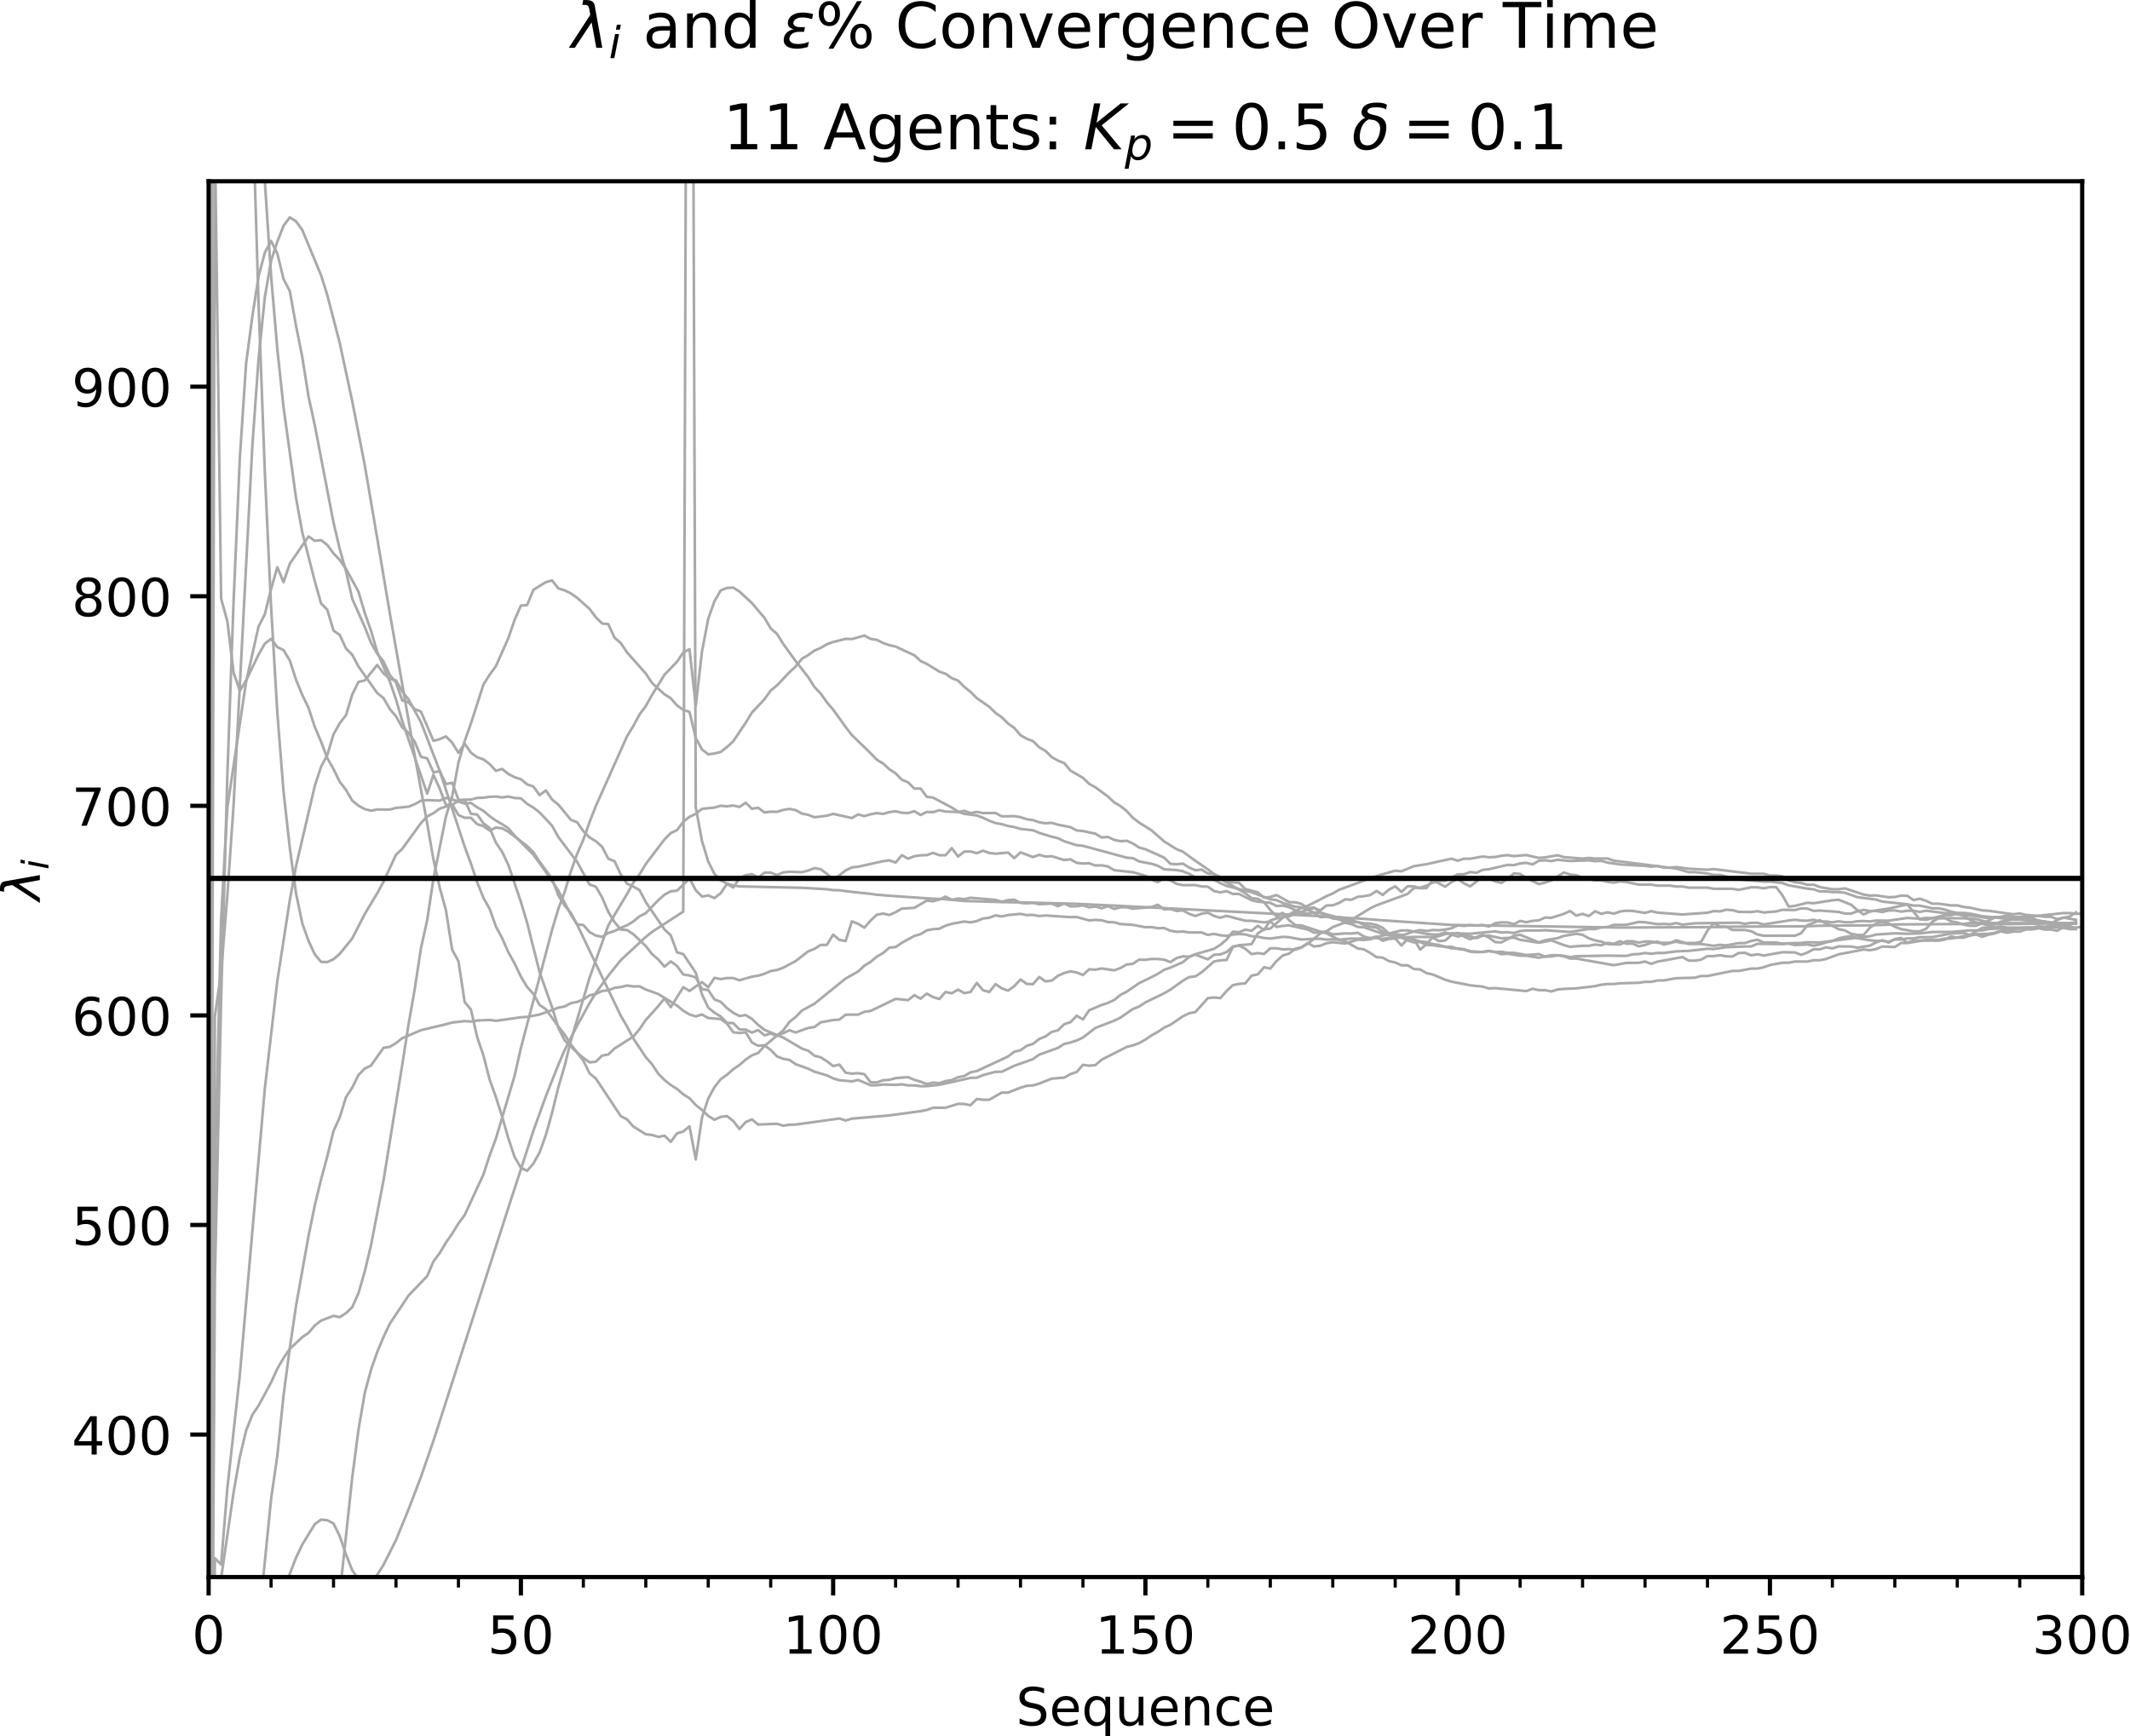 <?xml version="1.0" encoding="utf-8" standalone="no"?>
<!DOCTYPE svg PUBLIC "-//W3C//DTD SVG 1.1//EN"
  "http://www.w3.org/Graphics/SVG/1.1/DTD/svg11.dtd">
<!-- Created with matplotlib (http://matplotlib.org/) -->
<svg height="331pt" version="1.1" viewBox="0 0 406 331" width="406pt" xmlns="http://www.w3.org/2000/svg" xmlns:xlink="http://www.w3.org/1999/xlink">
 <defs>
  <style type="text/css">
*{stroke-linecap:butt;stroke-linejoin:round;}
  </style>
 </defs>
 <g id="figure_1">
  <g id="patch_1">
   <path d="M 0 331.028 
L 406.429 331.028 
L 406.429 0 
L 0 0 
z
" style="fill:#ffffff;"/>
  </g>
  <g id="axes_1">
   <g id="patch_2">
    <path d="M 39.766 300.672 
L 396.886 300.672 
L 396.886 34.56 
L 39.766 34.56 
z
" style="fill:#ffffff;"/>
   </g>
   <g id="matplotlib.axis_1">
    <g id="xtick_1">
     <g id="line2d_1">
      <defs>
       <path d="M 0 0 
L 0 3.5 
" id="mfde65644ec" style="stroke:#000000;stroke-width:0.8;"/>
      </defs>
      <g>
       <use style="stroke:#000000;stroke-width:0.8;" x="39.766" xlink:href="#mfde65644ec" y="300.672"/>
      </g>
     </g>
     <g id="text_1">
      <!-- 0 -->
      <defs>
       <path d="M 31.781 66.406 
Q 24.172 66.406 20.328 58.906 
Q 16.5 51.422 16.5 36.375 
Q 16.5 21.391 20.328 13.891 
Q 24.172 6.391 31.781 6.391 
Q 39.453 6.391 43.281 13.891 
Q 47.125 21.391 47.125 36.375 
Q 47.125 51.422 43.281 58.906 
Q 39.453 66.406 31.781 66.406 
z
M 31.781 74.219 
Q 44.047 74.219 50.516 64.516 
Q 56.984 54.828 56.984 36.375 
Q 56.984 17.969 50.516 8.266 
Q 44.047 -1.422 31.781 -1.422 
Q 19.531 -1.422 13.062 8.266 
Q 6.594 17.969 6.594 36.375 
Q 6.594 54.828 13.062 64.516 
Q 19.531 74.219 31.781 74.219 
z
" id="DejaVuSans-30"/>
      </defs>
      <g transform="translate(36.584 315.27)scale(0.1 -0.1)">
       <use xlink:href="#DejaVuSans-30"/>
      </g>
     </g>
    </g>
    <g id="xtick_2">
     <g id="line2d_2">
      <g>
       <use style="stroke:#000000;stroke-width:0.8;" x="99.286" xlink:href="#mfde65644ec" y="300.672"/>
      </g>
     </g>
     <g id="text_2">
      <!-- 50 -->
      <defs>
       <path d="M 10.797 72.906 
L 49.516 72.906 
L 49.516 64.594 
L 19.828 64.594 
L 19.828 46.734 
Q 21.969 47.469 24.109 47.828 
Q 26.266 48.188 28.422 48.188 
Q 40.625 48.188 47.75 41.5 
Q 54.891 34.812 54.891 23.391 
Q 54.891 11.625 47.562 5.094 
Q 40.234 -1.422 26.906 -1.422 
Q 22.312 -1.422 17.547 -0.641 
Q 12.797 0.141 7.719 1.703 
L 7.719 11.625 
Q 12.109 9.234 16.797 8.062 
Q 21.484 6.891 26.703 6.891 
Q 35.156 6.891 40.078 11.328 
Q 45.016 15.766 45.016 23.391 
Q 45.016 31 40.078 35.438 
Q 35.156 39.891 26.703 39.891 
Q 22.75 39.891 18.812 39.016 
Q 14.891 38.141 10.797 36.281 
z
" id="DejaVuSans-35"/>
      </defs>
      <g transform="translate(92.923 315.27)scale(0.1 -0.1)">
       <use xlink:href="#DejaVuSans-35"/>
       <use x="63.623" xlink:href="#DejaVuSans-30"/>
      </g>
     </g>
    </g>
    <g id="xtick_3">
     <g id="line2d_3">
      <g>
       <use style="stroke:#000000;stroke-width:0.8;" x="158.806" xlink:href="#mfde65644ec" y="300.672"/>
      </g>
     </g>
     <g id="text_3">
      <!-- 100 -->
      <defs>
       <path d="M 12.406 8.297 
L 28.516 8.297 
L 28.516 63.922 
L 10.984 60.406 
L 10.984 69.391 
L 28.422 72.906 
L 38.281 72.906 
L 38.281 8.297 
L 54.391 8.297 
L 54.391 0 
L 12.406 0 
z
" id="DejaVuSans-31"/>
      </defs>
      <g transform="translate(149.262 315.27)scale(0.1 -0.1)">
       <use xlink:href="#DejaVuSans-31"/>
       <use x="63.623" xlink:href="#DejaVuSans-30"/>
       <use x="127.246" xlink:href="#DejaVuSans-30"/>
      </g>
     </g>
    </g>
    <g id="xtick_4">
     <g id="line2d_4">
      <g>
       <use style="stroke:#000000;stroke-width:0.8;" x="218.326" xlink:href="#mfde65644ec" y="300.672"/>
      </g>
     </g>
     <g id="text_4">
      <!-- 150 -->
      <g transform="translate(208.782 315.27)scale(0.1 -0.1)">
       <use xlink:href="#DejaVuSans-31"/>
       <use x="63.623" xlink:href="#DejaVuSans-35"/>
       <use x="127.246" xlink:href="#DejaVuSans-30"/>
      </g>
     </g>
    </g>
    <g id="xtick_5">
     <g id="line2d_5">
      <g>
       <use style="stroke:#000000;stroke-width:0.8;" x="277.846" xlink:href="#mfde65644ec" y="300.672"/>
      </g>
     </g>
     <g id="text_5">
      <!-- 200 -->
      <defs>
       <path d="M 19.188 8.297 
L 53.609 8.297 
L 53.609 0 
L 7.328 0 
L 7.328 8.297 
Q 12.938 14.109 22.625 23.891 
Q 32.328 33.688 34.812 36.531 
Q 39.547 41.844 41.422 45.531 
Q 43.312 49.219 43.312 52.781 
Q 43.312 58.594 39.234 62.25 
Q 35.156 65.922 28.609 65.922 
Q 23.969 65.922 18.812 64.312 
Q 13.672 62.703 7.812 59.422 
L 7.812 69.391 
Q 13.766 71.781 18.938 73 
Q 24.125 74.219 28.422 74.219 
Q 39.75 74.219 46.484 68.547 
Q 53.219 62.891 53.219 53.422 
Q 53.219 48.922 51.531 44.891 
Q 49.859 40.875 45.406 35.406 
Q 44.188 33.984 37.641 27.219 
Q 31.109 20.453 19.188 8.297 
z
" id="DejaVuSans-32"/>
      </defs>
      <g transform="translate(268.302 315.27)scale(0.1 -0.1)">
       <use xlink:href="#DejaVuSans-32"/>
       <use x="63.623" xlink:href="#DejaVuSans-30"/>
       <use x="127.246" xlink:href="#DejaVuSans-30"/>
      </g>
     </g>
    </g>
    <g id="xtick_6">
     <g id="line2d_6">
      <g>
       <use style="stroke:#000000;stroke-width:0.8;" x="337.366" xlink:href="#mfde65644ec" y="300.672"/>
      </g>
     </g>
     <g id="text_6">
      <!-- 250 -->
      <g transform="translate(327.822 315.27)scale(0.1 -0.1)">
       <use xlink:href="#DejaVuSans-32"/>
       <use x="63.623" xlink:href="#DejaVuSans-35"/>
       <use x="127.246" xlink:href="#DejaVuSans-30"/>
      </g>
     </g>
    </g>
    <g id="xtick_7">
     <g id="line2d_7">
      <g>
       <use style="stroke:#000000;stroke-width:0.8;" x="396.886" xlink:href="#mfde65644ec" y="300.672"/>
      </g>
     </g>
     <g id="text_7">
      <!-- 300 -->
      <defs>
       <path d="M 40.578 39.312 
Q 47.656 37.797 51.625 33 
Q 55.609 28.219 55.609 21.188 
Q 55.609 10.406 48.188 4.484 
Q 40.766 -1.422 27.094 -1.422 
Q 22.516 -1.422 17.656 -0.516 
Q 12.797 0.391 7.625 2.203 
L 7.625 11.719 
Q 11.719 9.328 16.594 8.109 
Q 21.484 6.891 26.812 6.891 
Q 36.078 6.891 40.938 10.547 
Q 45.797 14.203 45.797 21.188 
Q 45.797 27.641 41.281 31.266 
Q 36.766 34.906 28.719 34.906 
L 20.219 34.906 
L 20.219 43.016 
L 29.109 43.016 
Q 36.375 43.016 40.234 45.922 
Q 44.094 48.828 44.094 54.297 
Q 44.094 59.906 40.109 62.906 
Q 36.141 65.922 28.719 65.922 
Q 24.656 65.922 20.016 65.031 
Q 15.375 64.156 9.812 62.312 
L 9.812 71.094 
Q 15.438 72.656 20.344 73.438 
Q 25.25 74.219 29.594 74.219 
Q 40.828 74.219 47.359 69.109 
Q 53.906 64.016 53.906 55.328 
Q 53.906 49.266 50.438 45.094 
Q 46.969 40.922 40.578 39.312 
z
" id="DejaVuSans-33"/>
      </defs>
      <g transform="translate(387.342 315.27)scale(0.1 -0.1)">
       <use xlink:href="#DejaVuSans-33"/>
       <use x="63.623" xlink:href="#DejaVuSans-30"/>
       <use x="127.246" xlink:href="#DejaVuSans-30"/>
      </g>
     </g>
    </g>
    <g id="xtick_8">
     <g id="line2d_8">
      <defs>
       <path d="M 0 0 
L 0 2 
" id="m907459404b" style="stroke:#000000;stroke-width:0.6;"/>
      </defs>
      <g>
       <use style="stroke:#000000;stroke-width:0.6;" x="39.766" xlink:href="#m907459404b" y="300.672"/>
      </g>
     </g>
    </g>
    <g id="xtick_9">
     <g id="line2d_9">
      <g>
       <use style="stroke:#000000;stroke-width:0.6;" x="51.67" xlink:href="#m907459404b" y="300.672"/>
      </g>
     </g>
    </g>
    <g id="xtick_10">
     <g id="line2d_10">
      <g>
       <use style="stroke:#000000;stroke-width:0.6;" x="63.574" xlink:href="#m907459404b" y="300.672"/>
      </g>
     </g>
    </g>
    <g id="xtick_11">
     <g id="line2d_11">
      <g>
       <use style="stroke:#000000;stroke-width:0.6;" x="75.478" xlink:href="#m907459404b" y="300.672"/>
      </g>
     </g>
    </g>
    <g id="xtick_12">
     <g id="line2d_12">
      <g>
       <use style="stroke:#000000;stroke-width:0.6;" x="87.382" xlink:href="#m907459404b" y="300.672"/>
      </g>
     </g>
    </g>
    <g id="xtick_13">
     <g id="line2d_13">
      <g>
       <use style="stroke:#000000;stroke-width:0.6;" x="99.286" xlink:href="#m907459404b" y="300.672"/>
      </g>
     </g>
    </g>
    <g id="xtick_14">
     <g id="line2d_14">
      <g>
       <use style="stroke:#000000;stroke-width:0.6;" x="111.19" xlink:href="#m907459404b" y="300.672"/>
      </g>
     </g>
    </g>
    <g id="xtick_15">
     <g id="line2d_15">
      <g>
       <use style="stroke:#000000;stroke-width:0.6;" x="123.094" xlink:href="#m907459404b" y="300.672"/>
      </g>
     </g>
    </g>
    <g id="xtick_16">
     <g id="line2d_16">
      <g>
       <use style="stroke:#000000;stroke-width:0.6;" x="134.998" xlink:href="#m907459404b" y="300.672"/>
      </g>
     </g>
    </g>
    <g id="xtick_17">
     <g id="line2d_17">
      <g>
       <use style="stroke:#000000;stroke-width:0.6;" x="146.902" xlink:href="#m907459404b" y="300.672"/>
      </g>
     </g>
    </g>
    <g id="xtick_18">
     <g id="line2d_18">
      <g>
       <use style="stroke:#000000;stroke-width:0.6;" x="158.806" xlink:href="#m907459404b" y="300.672"/>
      </g>
     </g>
    </g>
    <g id="xtick_19">
     <g id="line2d_19">
      <g>
       <use style="stroke:#000000;stroke-width:0.6;" x="170.71" xlink:href="#m907459404b" y="300.672"/>
      </g>
     </g>
    </g>
    <g id="xtick_20">
     <g id="line2d_20">
      <g>
       <use style="stroke:#000000;stroke-width:0.6;" x="182.614" xlink:href="#m907459404b" y="300.672"/>
      </g>
     </g>
    </g>
    <g id="xtick_21">
     <g id="line2d_21">
      <g>
       <use style="stroke:#000000;stroke-width:0.6;" x="194.518" xlink:href="#m907459404b" y="300.672"/>
      </g>
     </g>
    </g>
    <g id="xtick_22">
     <g id="line2d_22">
      <g>
       <use style="stroke:#000000;stroke-width:0.6;" x="206.422" xlink:href="#m907459404b" y="300.672"/>
      </g>
     </g>
    </g>
    <g id="xtick_23">
     <g id="line2d_23">
      <g>
       <use style="stroke:#000000;stroke-width:0.6;" x="218.326" xlink:href="#m907459404b" y="300.672"/>
      </g>
     </g>
    </g>
    <g id="xtick_24">
     <g id="line2d_24">
      <g>
       <use style="stroke:#000000;stroke-width:0.6;" x="230.23" xlink:href="#m907459404b" y="300.672"/>
      </g>
     </g>
    </g>
    <g id="xtick_25">
     <g id="line2d_25">
      <g>
       <use style="stroke:#000000;stroke-width:0.6;" x="242.134" xlink:href="#m907459404b" y="300.672"/>
      </g>
     </g>
    </g>
    <g id="xtick_26">
     <g id="line2d_26">
      <g>
       <use style="stroke:#000000;stroke-width:0.6;" x="254.038" xlink:href="#m907459404b" y="300.672"/>
      </g>
     </g>
    </g>
    <g id="xtick_27">
     <g id="line2d_27">
      <g>
       <use style="stroke:#000000;stroke-width:0.6;" x="265.942" xlink:href="#m907459404b" y="300.672"/>
      </g>
     </g>
    </g>
    <g id="xtick_28">
     <g id="line2d_28">
      <g>
       <use style="stroke:#000000;stroke-width:0.6;" x="277.846" xlink:href="#m907459404b" y="300.672"/>
      </g>
     </g>
    </g>
    <g id="xtick_29">
     <g id="line2d_29">
      <g>
       <use style="stroke:#000000;stroke-width:0.6;" x="289.75" xlink:href="#m907459404b" y="300.672"/>
      </g>
     </g>
    </g>
    <g id="xtick_30">
     <g id="line2d_30">
      <g>
       <use style="stroke:#000000;stroke-width:0.6;" x="301.654" xlink:href="#m907459404b" y="300.672"/>
      </g>
     </g>
    </g>
    <g id="xtick_31">
     <g id="line2d_31">
      <g>
       <use style="stroke:#000000;stroke-width:0.6;" x="313.558" xlink:href="#m907459404b" y="300.672"/>
      </g>
     </g>
    </g>
    <g id="xtick_32">
     <g id="line2d_32">
      <g>
       <use style="stroke:#000000;stroke-width:0.6;" x="325.462" xlink:href="#m907459404b" y="300.672"/>
      </g>
     </g>
    </g>
    <g id="xtick_33">
     <g id="line2d_33">
      <g>
       <use style="stroke:#000000;stroke-width:0.6;" x="337.366" xlink:href="#m907459404b" y="300.672"/>
      </g>
     </g>
    </g>
    <g id="xtick_34">
     <g id="line2d_34">
      <g>
       <use style="stroke:#000000;stroke-width:0.6;" x="349.27" xlink:href="#m907459404b" y="300.672"/>
      </g>
     </g>
    </g>
    <g id="xtick_35">
     <g id="line2d_35">
      <g>
       <use style="stroke:#000000;stroke-width:0.6;" x="361.174" xlink:href="#m907459404b" y="300.672"/>
      </g>
     </g>
    </g>
    <g id="xtick_36">
     <g id="line2d_36">
      <g>
       <use style="stroke:#000000;stroke-width:0.6;" x="373.078" xlink:href="#m907459404b" y="300.672"/>
      </g>
     </g>
    </g>
    <g id="xtick_37">
     <g id="line2d_37">
      <g>
       <use style="stroke:#000000;stroke-width:0.6;" x="384.982" xlink:href="#m907459404b" y="300.672"/>
      </g>
     </g>
    </g>
    <g id="xtick_38">
     <g id="line2d_38">
      <g>
       <use style="stroke:#000000;stroke-width:0.6;" x="396.886" xlink:href="#m907459404b" y="300.672"/>
      </g>
     </g>
    </g>
    <g id="text_8">
     <!-- Sequence -->
     <defs>
      <path d="M 53.516 70.516 
L 53.516 60.891 
Q 47.906 63.578 42.922 64.891 
Q 37.938 66.219 33.297 66.219 
Q 25.25 66.219 20.875 63.094 
Q 16.5 59.969 16.5 54.203 
Q 16.5 49.359 19.406 46.891 
Q 22.312 44.438 30.422 42.922 
L 36.375 41.703 
Q 47.406 39.594 52.656 34.297 
Q 57.906 29 57.906 20.125 
Q 57.906 9.516 50.797 4.047 
Q 43.703 -1.422 29.984 -1.422 
Q 24.812 -1.422 18.969 -0.25 
Q 13.141 0.922 6.891 3.219 
L 6.891 13.375 
Q 12.891 10.016 18.656 8.297 
Q 24.422 6.594 29.984 6.594 
Q 38.422 6.594 43.016 9.906 
Q 47.609 13.234 47.609 19.391 
Q 47.609 24.75 44.312 27.781 
Q 41.016 30.812 33.5 32.328 
L 27.484 33.5 
Q 16.453 35.688 11.516 40.375 
Q 6.594 45.062 6.594 53.422 
Q 6.594 63.094 13.406 68.656 
Q 20.219 74.219 32.172 74.219 
Q 37.312 74.219 42.625 73.281 
Q 47.953 72.359 53.516 70.516 
z
" id="DejaVuSans-53"/>
      <path d="M 56.203 29.594 
L 56.203 25.203 
L 14.891 25.203 
Q 15.484 15.922 20.484 11.062 
Q 25.484 6.203 34.422 6.203 
Q 39.594 6.203 44.453 7.469 
Q 49.312 8.734 54.109 11.281 
L 54.109 2.781 
Q 49.266 0.734 44.188 -0.344 
Q 39.109 -1.422 33.891 -1.422 
Q 20.797 -1.422 13.156 6.188 
Q 5.516 13.812 5.516 26.812 
Q 5.516 40.234 12.766 48.109 
Q 20.016 56 32.328 56 
Q 43.359 56 49.781 48.891 
Q 56.203 41.797 56.203 29.594 
z
M 47.219 32.234 
Q 47.125 39.594 43.094 43.984 
Q 39.062 48.391 32.422 48.391 
Q 24.906 48.391 20.391 44.141 
Q 15.875 39.891 15.188 32.172 
z
" id="DejaVuSans-65"/>
      <path d="M 14.797 27.297 
Q 14.797 17.391 18.875 11.75 
Q 22.953 6.109 30.078 6.109 
Q 37.203 6.109 41.297 11.75 
Q 45.406 17.391 45.406 27.297 
Q 45.406 37.203 41.297 42.844 
Q 37.203 48.484 30.078 48.484 
Q 22.953 48.484 18.875 42.844 
Q 14.797 37.203 14.797 27.297 
z
M 45.406 8.203 
Q 42.578 3.328 38.25 0.953 
Q 33.938 -1.422 27.875 -1.422 
Q 17.969 -1.422 11.734 6.484 
Q 5.516 14.406 5.516 27.297 
Q 5.516 40.188 11.734 48.094 
Q 17.969 56 27.875 56 
Q 33.938 56 38.25 53.625 
Q 42.578 51.266 45.406 46.391 
L 45.406 54.688 
L 54.391 54.688 
L 54.391 -20.797 
L 45.406 -20.797 
z
" id="DejaVuSans-71"/>
      <path d="M 8.5 21.578 
L 8.5 54.688 
L 17.484 54.688 
L 17.484 21.922 
Q 17.484 14.156 20.5 10.266 
Q 23.531 6.391 29.594 6.391 
Q 36.859 6.391 41.078 11.031 
Q 45.312 15.672 45.312 23.688 
L 45.312 54.688 
L 54.297 54.688 
L 54.297 0 
L 45.312 0 
L 45.312 8.406 
Q 42.047 3.422 37.719 1 
Q 33.406 -1.422 27.688 -1.422 
Q 18.266 -1.422 13.375 4.438 
Q 8.5 10.297 8.5 21.578 
z
M 31.109 56 
z
" id="DejaVuSans-75"/>
      <path d="M 54.891 33.016 
L 54.891 0 
L 45.906 0 
L 45.906 32.719 
Q 45.906 40.484 42.875 44.328 
Q 39.844 48.188 33.797 48.188 
Q 26.516 48.188 22.312 43.547 
Q 18.109 38.922 18.109 30.906 
L 18.109 0 
L 9.078 0 
L 9.078 54.688 
L 18.109 54.688 
L 18.109 46.188 
Q 21.344 51.125 25.703 53.562 
Q 30.078 56 35.797 56 
Q 45.219 56 50.047 50.172 
Q 54.891 44.344 54.891 33.016 
z
" id="DejaVuSans-6e"/>
      <path d="M 48.781 52.594 
L 48.781 44.188 
Q 44.969 46.297 41.141 47.344 
Q 37.312 48.391 33.406 48.391 
Q 24.656 48.391 19.812 42.844 
Q 14.984 37.312 14.984 27.297 
Q 14.984 17.281 19.812 11.734 
Q 24.656 6.203 33.406 6.203 
Q 37.312 6.203 41.141 7.25 
Q 44.969 8.297 48.781 10.406 
L 48.781 2.094 
Q 45.016 0.344 40.984 -0.531 
Q 36.969 -1.422 32.422 -1.422 
Q 20.062 -1.422 12.781 6.344 
Q 5.516 14.109 5.516 27.297 
Q 5.516 40.672 12.859 48.328 
Q 20.219 56 33.016 56 
Q 37.156 56 41.109 55.141 
Q 45.062 54.297 48.781 52.594 
z
" id="DejaVuSans-63"/>
     </defs>
     <g transform="translate(193.661 328.949)scale(0.1 -0.1)">
      <use xlink:href="#DejaVuSans-53"/>
      <use x="63.477" xlink:href="#DejaVuSans-65"/>
      <use x="125" xlink:href="#DejaVuSans-71"/>
      <use x="188.477" xlink:href="#DejaVuSans-75"/>
      <use x="251.855" xlink:href="#DejaVuSans-65"/>
      <use x="313.379" xlink:href="#DejaVuSans-6e"/>
      <use x="376.758" xlink:href="#DejaVuSans-63"/>
      <use x="431.738" xlink:href="#DejaVuSans-65"/>
     </g>
    </g>
   </g>
   <g id="matplotlib.axis_2">
    <g id="ytick_1">
     <g id="line2d_39">
      <defs>
       <path d="M 0 0 
L -3.5 0 
" id="m89e1a08358" style="stroke:#000000;stroke-width:0.8;"/>
      </defs>
      <g>
       <use style="stroke:#000000;stroke-width:0.8;" x="39.766" xlink:href="#m89e1a08358" y="273.501"/>
      </g>
     </g>
     <g id="text_9">
      <!-- 400 -->
      <defs>
       <path d="M 37.797 64.312 
L 12.891 25.391 
L 37.797 25.391 
z
M 35.203 72.906 
L 47.609 72.906 
L 47.609 25.391 
L 58.016 25.391 
L 58.016 17.188 
L 47.609 17.188 
L 47.609 0 
L 37.797 0 
L 37.797 17.188 
L 4.891 17.188 
L 4.891 26.703 
z
" id="DejaVuSans-34"/>
      </defs>
      <g transform="translate(13.678 277.301)scale(0.1 -0.1)">
       <use xlink:href="#DejaVuSans-34"/>
       <use x="63.623" xlink:href="#DejaVuSans-30"/>
       <use x="127.246" xlink:href="#DejaVuSans-30"/>
      </g>
     </g>
    </g>
    <g id="ytick_2">
     <g id="line2d_40">
      <g>
       <use style="stroke:#000000;stroke-width:0.8;" x="39.766" xlink:href="#m89e1a08358" y="233.545"/>
      </g>
     </g>
     <g id="text_10">
      <!-- 500 -->
      <g transform="translate(13.678 237.344)scale(0.1 -0.1)">
       <use xlink:href="#DejaVuSans-35"/>
       <use x="63.623" xlink:href="#DejaVuSans-30"/>
       <use x="127.246" xlink:href="#DejaVuSans-30"/>
      </g>
     </g>
    </g>
    <g id="ytick_3">
     <g id="line2d_41">
      <g>
       <use style="stroke:#000000;stroke-width:0.8;" x="39.766" xlink:href="#m89e1a08358" y="193.588"/>
      </g>
     </g>
     <g id="text_11">
      <!-- 600 -->
      <defs>
       <path d="M 33.016 40.375 
Q 26.375 40.375 22.484 35.828 
Q 18.609 31.297 18.609 23.391 
Q 18.609 15.531 22.484 10.953 
Q 26.375 6.391 33.016 6.391 
Q 39.656 6.391 43.531 10.953 
Q 47.406 15.531 47.406 23.391 
Q 47.406 31.297 43.531 35.828 
Q 39.656 40.375 33.016 40.375 
z
M 52.594 71.297 
L 52.594 62.312 
Q 48.875 64.062 45.094 64.984 
Q 41.312 65.922 37.594 65.922 
Q 27.828 65.922 22.672 59.328 
Q 17.531 52.734 16.797 39.406 
Q 19.672 43.656 24.016 45.922 
Q 28.375 48.188 33.594 48.188 
Q 44.578 48.188 50.953 41.516 
Q 57.328 34.859 57.328 23.391 
Q 57.328 12.156 50.688 5.359 
Q 44.047 -1.422 33.016 -1.422 
Q 20.359 -1.422 13.672 8.266 
Q 6.984 17.969 6.984 36.375 
Q 6.984 53.656 15.188 63.938 
Q 23.391 74.219 37.203 74.219 
Q 40.922 74.219 44.703 73.484 
Q 48.484 72.75 52.594 71.297 
z
" id="DejaVuSans-36"/>
      </defs>
      <g transform="translate(13.678 197.387)scale(0.1 -0.1)">
       <use xlink:href="#DejaVuSans-36"/>
       <use x="63.623" xlink:href="#DejaVuSans-30"/>
       <use x="127.246" xlink:href="#DejaVuSans-30"/>
      </g>
     </g>
    </g>
    <g id="ytick_4">
     <g id="line2d_42">
      <g>
       <use style="stroke:#000000;stroke-width:0.8;" x="39.766" xlink:href="#m89e1a08358" y="153.631"/>
      </g>
     </g>
     <g id="text_12">
      <!-- 700 -->
      <defs>
       <path d="M 8.203 72.906 
L 55.078 72.906 
L 55.078 68.703 
L 28.609 0 
L 18.312 0 
L 43.219 64.594 
L 8.203 64.594 
z
" id="DejaVuSans-37"/>
      </defs>
      <g transform="translate(13.678 157.43)scale(0.1 -0.1)">
       <use xlink:href="#DejaVuSans-37"/>
       <use x="63.623" xlink:href="#DejaVuSans-30"/>
       <use x="127.246" xlink:href="#DejaVuSans-30"/>
      </g>
     </g>
    </g>
    <g id="ytick_5">
     <g id="line2d_43">
      <g>
       <use style="stroke:#000000;stroke-width:0.8;" x="39.766" xlink:href="#m89e1a08358" y="113.674"/>
      </g>
     </g>
     <g id="text_13">
      <!-- 800 -->
      <defs>
       <path d="M 31.781 34.625 
Q 24.75 34.625 20.719 30.859 
Q 16.703 27.094 16.703 20.516 
Q 16.703 13.922 20.719 10.156 
Q 24.75 6.391 31.781 6.391 
Q 38.812 6.391 42.859 10.172 
Q 46.922 13.969 46.922 20.516 
Q 46.922 27.094 42.891 30.859 
Q 38.875 34.625 31.781 34.625 
z
M 21.922 38.812 
Q 15.578 40.375 12.031 44.719 
Q 8.5 49.078 8.5 55.328 
Q 8.5 64.062 14.719 69.141 
Q 20.953 74.219 31.781 74.219 
Q 42.672 74.219 48.875 69.141 
Q 55.078 64.062 55.078 55.328 
Q 55.078 49.078 51.531 44.719 
Q 48 40.375 41.703 38.812 
Q 48.828 37.156 52.797 32.312 
Q 56.781 27.484 56.781 20.516 
Q 56.781 9.906 50.312 4.234 
Q 43.844 -1.422 31.781 -1.422 
Q 19.734 -1.422 13.25 4.234 
Q 6.781 9.906 6.781 20.516 
Q 6.781 27.484 10.781 32.312 
Q 14.797 37.156 21.922 38.812 
z
M 18.312 54.391 
Q 18.312 48.734 21.844 45.562 
Q 25.391 42.391 31.781 42.391 
Q 38.141 42.391 41.719 45.562 
Q 45.312 48.734 45.312 54.391 
Q 45.312 60.062 41.719 63.234 
Q 38.141 66.406 31.781 66.406 
Q 25.391 66.406 21.844 63.234 
Q 18.312 60.062 18.312 54.391 
z
" id="DejaVuSans-38"/>
      </defs>
      <g transform="translate(13.678 117.474)scale(0.1 -0.1)">
       <use xlink:href="#DejaVuSans-38"/>
       <use x="63.623" xlink:href="#DejaVuSans-30"/>
       <use x="127.246" xlink:href="#DejaVuSans-30"/>
      </g>
     </g>
    </g>
    <g id="ytick_6">
     <g id="line2d_44">
      <g>
       <use style="stroke:#000000;stroke-width:0.8;" x="39.766" xlink:href="#m89e1a08358" y="73.718"/>
      </g>
     </g>
     <g id="text_14">
      <!-- 900 -->
      <defs>
       <path d="M 10.984 1.516 
L 10.984 10.5 
Q 14.703 8.734 18.5 7.812 
Q 22.312 6.891 25.984 6.891 
Q 35.75 6.891 40.891 13.453 
Q 46.047 20.016 46.781 33.406 
Q 43.953 29.203 39.594 26.953 
Q 35.25 24.703 29.984 24.703 
Q 19.047 24.703 12.672 31.312 
Q 6.297 37.938 6.297 49.422 
Q 6.297 60.641 12.938 67.422 
Q 19.578 74.219 30.609 74.219 
Q 43.266 74.219 49.922 64.516 
Q 56.594 54.828 56.594 36.375 
Q 56.594 19.141 48.406 8.859 
Q 40.234 -1.422 26.422 -1.422 
Q 22.703 -1.422 18.891 -0.688 
Q 15.094 0.047 10.984 1.516 
z
M 30.609 32.422 
Q 37.25 32.422 41.125 36.953 
Q 45.016 41.5 45.016 49.422 
Q 45.016 57.281 41.125 61.844 
Q 37.25 66.406 30.609 66.406 
Q 23.969 66.406 20.094 61.844 
Q 16.219 57.281 16.219 49.422 
Q 16.219 41.5 20.094 36.953 
Q 23.969 32.422 30.609 32.422 
z
" id="DejaVuSans-39"/>
      </defs>
      <g transform="translate(13.678 77.517)scale(0.1 -0.1)">
       <use xlink:href="#DejaVuSans-39"/>
       <use x="63.623" xlink:href="#DejaVuSans-30"/>
       <use x="127.246" xlink:href="#DejaVuSans-30"/>
      </g>
     </g>
    </g>
    <g id="text_15">
     <!-- $\lambda_i$ -->
     <defs>
      <path d="M 36.719 67.438 
L 48.828 0 
L 39.312 0 
L 31.844 40.438 
L 5.125 0 
L -4.391 0 
L 29.734 52.438 
L 28.031 62.109 
Q 26.953 68.266 21.734 68.266 
L 17.047 68.266 
L 18.5 75.984 
L 24.219 75.875 
Q 35.203 75.734 36.719 67.438 
z
" id="DejaVuSans-Oblique-3bb"/>
      <path d="M 18.312 75.984 
L 27.297 75.984 
L 25.094 64.594 
L 16.109 64.594 
z
M 14.203 54.688 
L 23.188 54.688 
L 12.5 0 
L 3.516 0 
z
" id="DejaVuSans-Oblique-69"/>
     </defs>
     <g transform="translate(7.598 171.716)rotate(-90)scale(0.1 -0.1)">
      <use transform="translate(0 0.016)" xlink:href="#DejaVuSans-Oblique-3bb"/>
      <use transform="translate(59.18 -16.391)scale(0.7)" xlink:href="#DejaVuSans-Oblique-69"/>
     </g>
    </g>
   </g>
   <g id="line2d_45">
    <path clip-path="url(#p6b0cec6db5)" d="M 39.929 332.028 
L 40.465 -1 
M 47.556 -1 
L 48.098 18.739 
L 49.289 57.973 
L 50.479 89.976 
L 51.67 115.677 
L 52.86 135.872 
L 54.05 150.976 
L 55.241 161.646 
L 56.431 170.351 
L 57.622 176.059 
L 58.812 179.384 
L 60.002 181.928 
L 61.193 183.384 
L 62.383 183.419 
L 63.574 182.877 
L 64.764 181.85 
L 67.145 178.902 
L 69.526 174.267 
L 71.906 170.3 
L 73.097 168.123 
L 75.478 162.956 
L 76.668 161.845 
L 80.239 156.914 
L 81.43 155.653 
L 82.62 155.032 
L 83.81 154.166 
L 86.191 153.377 
L 87.382 152.75 
L 88.572 152.464 
L 89.762 152.437 
L 90.953 152.124 
L 92.143 152.086 
L 93.334 151.914 
L 94.524 151.864 
L 95.714 152.023 
L 96.905 151.866 
L 98.095 152.136 
L 99.286 152.201 
L 100.476 153.25 
L 101.666 153.975 
L 102.857 154.894 
L 105.238 157.444 
L 106.428 159.595 
L 109.999 164.31 
L 112.38 168.631 
L 113.57 169.044 
L 114.761 171.091 
L 115.951 173.863 
L 117.142 175.822 
L 118.332 177.223 
L 119.522 177.311 
L 120.713 178.099 
L 123.094 180.368 
L 124.284 181.899 
L 125.474 182.929 
L 126.665 184.296 
L 127.855 183.291 
L 129.046 184.159 
L 130.236 185.789 
L 131.426 185.981 
L 132.617 186.33 
L 133.807 188.592 
L 134.998 188.754 
L 136.188 190.551 
L 137.378 190.989 
L 138.569 192.202 
L 139.759 193.087 
L 140.95 193.698 
L 142.14 193.525 
L 143.33 194.253 
L 144.521 195.409 
L 145.711 196.345 
L 149.282 197.806 
L 152.854 199.912 
L 154.044 200.316 
L 155.234 201.267 
L 156.425 201.576 
L 157.615 202.33 
L 158.806 203.246 
L 159.996 202.972 
L 161.186 204.511 
L 162.377 204.699 
L 163.567 204.598 
L 164.758 204.798 
L 165.948 206.334 
L 167.138 206.365 
L 168.329 205.954 
L 169.519 205.877 
L 170.71 205.55 
L 173.09 205.364 
L 174.281 205.87 
L 175.471 206.218 
L 176.662 206.69 
L 177.852 206.395 
L 179.042 206.521 
L 180.233 206.116 
L 181.423 205.911 
L 182.614 205.374 
L 183.804 205.148 
L 184.994 204.433 
L 186.185 204.199 
L 192.137 201.422 
L 193.327 200.523 
L 194.518 200.235 
L 195.708 199.389 
L 196.898 199.023 
L 198.089 198.08 
L 199.279 197.605 
L 200.47 196.73 
L 201.66 196.432 
L 202.85 195.259 
L 204.041 194.88 
L 205.231 193.655 
L 206.422 194.351 
L 207.612 192.601 
L 209.993 191.593 
L 211.183 191.205 
L 212.374 190.651 
L 213.564 189.679 
L 214.754 189.077 
L 217.135 187.433 
L 219.516 186.283 
L 220.706 185.651 
L 221.897 184.885 
L 223.087 184.49 
L 225.468 183.435 
L 226.658 182.448 
L 227.849 181.926 
L 231.42 180.89 
L 232.61 180.129 
L 233.801 179.136 
L 234.991 177.638 
L 236.182 177.721 
L 237.372 177.243 
L 238.562 177.45 
L 239.753 176.499 
L 240.943 177.307 
L 242.134 175.479 
L 244.514 174.776 
L 245.705 174.705 
L 246.895 174.19 
L 250.466 173.106 
L 251.657 173.583 
L 252.847 172.624 
L 254.038 172.604 
L 255.228 172.149 
L 256.418 171.465 
L 257.609 171.537 
L 258.799 170.973 
L 259.99 170.868 
L 261.18 170.644 
L 262.37 169.861 
L 263.561 170.61 
L 264.751 169.614 
L 265.942 168.983 
L 267.132 170.045 
L 268.322 168.958 
L 269.513 168.983 
L 270.703 169.356 
L 271.894 169.307 
L 273.084 167.785 
L 275.465 169.051 
L 276.655 168.186 
L 277.846 167.534 
L 279.036 168.408 
L 280.226 168.985 
L 282.607 167.151 
L 283.798 167.486 
L 284.988 168.032 
L 286.178 168.33 
L 287.369 167.499 
L 288.559 166.513 
L 289.75 166.608 
L 290.94 167.395 
L 293.321 168.549 
L 294.511 168.271 
L 295.702 167.866 
L 298.082 166.344 
L 299.273 166.729 
L 300.463 166.848 
L 301.654 167.353 
L 304.034 167.838 
L 305.225 167.838 
L 306.415 168.133 
L 307.606 168.273 
L 308.796 168.041 
L 309.986 168.155 
L 312.367 168.659 
L 314.748 168.659 
L 315.938 168.84 
L 318.319 168.84 
L 319.51 169.012 
L 320.7 169.012 
L 321.89 169.235 
L 325.462 169.235 
L 326.652 169.449 
L 330.223 169.449 
L 331.414 169.651 
L 333.794 169.167 
L 334.985 169.167 
L 336.175 169.359 
L 337.366 169.126 
L 338.556 169.126 
L 339.746 170.68 
L 340.937 172.841 
L 342.127 172.708 
L 344.508 172.111 
L 345.698 172.206 
L 349.27 171.645 
L 350.46 171.535 
L 352.841 172.484 
L 354.031 173.52 
L 355.222 174.343 
L 356.412 173.811 
L 357.602 173.568 
L 359.983 173.227 
L 363.554 172.433 
L 365.935 175.278 
L 367.126 175.357 
L 370.697 174.468 
L 371.887 174.486 
L 373.078 174.16 
L 374.268 174.596 
L 375.458 175.339 
L 376.649 175.839 
L 379.03 176.417 
L 380.22 176.19 
L 381.41 175.707 
L 383.791 175.27 
L 384.982 174.862 
L 387.362 175.043 
L 388.553 175.557 
L 389.743 175.664 
L 390.934 176.065 
L 392.124 175.94 
L 393.314 176.391 
L 394.505 176.348 
L 395.695 175.816 
L 395.695 175.816 
" style="fill:none;stroke:#a9a9a9;stroke-linecap:square;stroke-width:0.5;"/>
   </g>
   <g id="line2d_46">
    <path clip-path="url(#p6b0cec6db5)" d="M 39.929 332.028 
L 40.467 -1 
M 48.731 -1 
L 49.289 11.894 
L 50.479 34.565 
L 51.67 52.583 
L 52.86 66.532 
L 54.05 77.683 
L 56.431 94.959 
L 57.622 101.525 
L 60.002 110.791 
L 61.193 115.036 
L 62.383 116.24 
L 63.574 120.223 
L 64.764 121.068 
L 65.954 123.631 
L 67.145 124.841 
L 68.335 127.081 
L 71.906 132.137 
L 73.097 133.086 
L 74.287 135.155 
L 75.478 136.563 
L 76.668 138.674 
L 77.858 139.699 
L 79.049 141.416 
L 80.239 144.269 
L 81.43 144.589 
L 82.62 147.255 
L 83.81 147.01 
L 85.001 149.471 
L 86.191 149.242 
L 87.382 152.456 
L 88.572 152.54 
L 89.762 155.149 
L 90.953 155.289 
L 92.143 156.969 
L 93.334 157.85 
L 94.524 160.642 
L 95.714 162.408 
L 96.905 164.919 
L 99.286 171.941 
L 100.476 175.923 
L 102.857 185.369 
L 105.238 192.059 
L 106.428 195.93 
L 107.618 198.338 
L 109.999 200.68 
L 111.19 201.684 
L 112.38 202.536 
L 113.57 202.422 
L 114.761 201.255 
L 115.951 201.044 
L 117.142 199.895 
L 120.713 197.634 
L 121.903 196.205 
L 123.094 194.463 
L 125.474 191.809 
L 126.665 190.35 
L 127.855 192.018 
L 130.236 188.21 
L 131.426 188.927 
L 133.807 187.251 
L 134.998 188.223 
L 136.188 186.428 
L 137.378 186.669 
L 138.569 186.464 
L 139.759 186.465 
L 140.95 186.893 
L 143.33 186.202 
L 144.521 186.013 
L 145.711 185.654 
L 146.902 185.128 
L 148.092 184.93 
L 149.282 184.495 
L 151.663 183.227 
L 154.044 181.379 
L 155.234 180.907 
L 156.425 180.154 
L 157.615 180.137 
L 158.806 178.183 
L 159.996 179.19 
L 161.186 179.397 
L 162.377 175.664 
L 163.567 176.116 
L 164.758 176.87 
L 165.948 175.498 
L 167.138 174.393 
L 168.329 174.173 
L 169.519 174.441 
L 170.71 173.905 
L 171.9 173.227 
L 174.281 173.089 
L 176.662 171.692 
L 177.852 171.827 
L 179.042 171.495 
L 180.233 170.95 
L 181.423 171.55 
L 182.614 171.297 
L 183.804 171.426 
L 184.994 171.162 
L 189.756 171.564 
L 190.946 171.903 
L 192.137 171.616 
L 193.327 171.528 
L 194.518 172.128 
L 195.708 172.227 
L 196.898 172.125 
L 198.089 172.384 
L 200.47 172.278 
L 201.66 172.758 
L 202.85 172.237 
L 204.041 172.808 
L 205.231 172.768 
L 206.422 172.614 
L 207.612 172.983 
L 208.802 172.832 
L 209.993 173.173 
L 211.183 172.758 
L 212.374 173.295 
L 213.564 172.979 
L 214.754 172.964 
L 215.945 173.247 
L 219.516 172.921 
L 220.706 172.505 
L 221.897 173.375 
L 223.087 173.314 
L 224.278 173.675 
L 225.468 173.561 
L 226.658 174.226 
L 227.849 174.64 
L 229.039 174.2 
L 230.23 174.008 
L 231.42 174.637 
L 232.61 174.973 
L 233.801 174.607 
L 237.372 175.541 
L 238.562 175.547 
L 240.943 175.859 
L 242.134 175.672 
L 243.324 176.727 
L 244.514 176.515 
L 245.705 176.427 
L 249.276 177.212 
L 250.466 177.824 
L 252.847 177.624 
L 254.038 178.141 
L 256.418 177.953 
L 257.609 177.981 
L 258.799 177.825 
L 259.99 178.552 
L 261.18 178.887 
L 262.37 178.56 
L 263.561 179.366 
L 264.751 179.01 
L 265.942 178.912 
L 267.132 180.253 
L 268.322 179.021 
L 269.513 179.078 
L 270.703 181.053 
L 271.894 180.004 
L 273.084 178.721 
L 274.274 179.429 
L 275.465 179.31 
L 276.655 178.292 
L 277.846 177.867 
L 279.036 178.54 
L 280.226 179.071 
L 282.607 178.225 
L 283.798 178.731 
L 284.988 179.609 
L 286.178 179.678 
L 288.559 178.407 
L 289.75 178.214 
L 293.321 179.669 
L 294.511 179.26 
L 296.892 178.855 
L 298.082 178.433 
L 300.463 178.026 
L 301.654 178.222 
L 302.844 178.892 
L 304.034 179.287 
L 305.225 179.527 
L 306.415 179.985 
L 308.796 180.074 
L 309.986 179.448 
L 311.177 179.448 
L 312.367 179.71 
L 313.558 179.501 
L 314.748 179.501 
L 315.938 179.747 
L 318.319 179.749 
L 319.51 179.542 
L 320.7 179.786 
L 323.081 179.786 
L 324.271 179.546 
L 325.462 177.401 
L 326.652 176.002 
L 327.842 176.653 
L 329.033 176.653 
L 330.223 177.304 
L 332.604 177.304 
L 333.794 177.531 
L 334.985 178.156 
L 336.175 178.397 
L 342.127 178.397 
L 343.318 177.917 
L 344.508 176.385 
L 346.889 175.45 
L 348.079 176.083 
L 349.27 176.499 
L 350.46 177.155 
L 351.65 177.379 
L 352.841 178.028 
L 354.031 178.258 
L 355.222 178.258 
L 356.412 176.87 
L 357.602 176.065 
L 358.793 175.73 
L 359.983 176.047 
L 361.174 176.688 
L 362.364 177.134 
L 364.745 177.562 
L 365.935 177.562 
L 367.126 177.086 
L 368.316 175.736 
L 369.506 175.062 
L 370.697 175.034 
L 371.887 175.658 
L 373.078 175.872 
L 374.268 176.275 
L 375.458 176.501 
L 376.649 176.501 
L 379.03 175.548 
L 380.22 174.923 
L 381.41 174.788 
L 382.601 174.536 
L 384.982 175.042 
L 387.362 175.46 
L 388.553 175.46 
L 389.743 175.877 
L 390.934 176.106 
L 392.124 175.408 
L 393.314 174.971 
L 394.505 174.736 
L 395.695 173.96 
L 395.695 173.96 
" style="fill:none;stroke:#a9a9a9;stroke-linecap:square;stroke-width:0.5;"/>
   </g>
   <g id="line2d_47">
    <path clip-path="url(#p6b0cec6db5)" d="M 40.751 332.028 
L 40.956 310.954 
L 42.146 312.354 
L 43.337 315.926 
L 44.527 318.275 
L 45.718 318.944 
L 46.908 318.613 
L 49.289 315.21 
L 51.67 309.258 
L 56.431 296.969 
L 57.622 294.459 
L 60.002 290.589 
L 61.193 289.714 
L 62.383 289.833 
L 63.574 290.458 
L 64.764 292.875 
L 65.954 296.356 
L 67.145 299.385 
L 68.335 301.079 
L 69.526 301.923 
L 70.716 301.471 
L 71.906 300.234 
L 73.097 298.345 
L 75.478 293.617 
L 77.858 287.793 
L 80.239 281.564 
L 82.62 274.684 
L 96.905 230.244 
L 101.666 215.598 
L 104.047 208.992 
L 106.428 203 
L 107.618 200.22 
L 109.999 195.55 
L 112.38 191.236 
L 113.57 189.31 
L 115.951 186.019 
L 118.332 183.045 
L 123.094 178.619 
L 124.284 177.67 
L 130.236 173.797 
L 130.83 -1 
M 132.059 -1 
L 132.617 153.882 
L 133.807 160.347 
L 134.998 164.267 
L 136.188 166.637 
L 137.378 167.838 
L 138.569 168.468 
L 139.759 168.809 
L 140.95 168.997 
L 152.854 169.258 
L 157.615 169.538 
L 158.806 169.706 
L 159.996 169.732 
L 162.377 170.037 
L 165.948 170.411 
L 167.138 170.588 
L 169.519 170.773 
L 176.662 171.27 
L 180.233 171.45 
L 183.804 171.776 
L 187.375 171.872 
L 190.946 171.986 
L 196.898 172.093 
L 205.231 172.318 
L 208.802 172.492 
L 212.374 172.653 
L 251.657 174.666 
L 252.847 174.666 
L 254.038 174.831 
L 255.228 174.831 
L 256.418 174.979 
L 259.99 175.18 
L 263.561 175.46 
L 276.655 176.34 
L 308.796 176.842 
L 327.842 176.745 
L 330.223 176.672 
L 344.508 176.592 
L 346.889 176.495 
L 356.412 176.415 
L 361.174 176.249 
L 374.268 176.159 
L 375.458 175.974 
L 395.695 176.006 
L 395.695 176.006 
" style="fill:none;stroke:#a9a9a9;stroke-linecap:square;stroke-width:0.5;"/>
   </g>
   <g id="line2d_48">
    <path clip-path="url(#p6b0cec6db5)" d="M 40.402 332.028 
L 40.956 243.896 
L 42.146 190.751 
L 43.337 147.736 
L 44.527 114.59 
L 45.718 87.257 
L 46.908 69.319 
L 48.098 60.326 
L 49.289 52.691 
L 50.479 48.171 
L 51.67 45.934 
L 52.86 48.323 
L 54.05 53.198 
L 55.241 55.506 
L 56.431 62.13 
L 57.622 68.118 
L 58.812 75.618 
L 60.002 81.085 
L 63.574 99.648 
L 64.764 104.685 
L 65.954 108.941 
L 67.145 114.174 
L 69.526 119.517 
L 70.716 122.551 
L 71.906 124.637 
L 73.097 126.099 
L 74.287 128.662 
L 75.478 130.118 
L 76.668 133.514 
L 77.858 133.896 
L 79.049 135.183 
L 80.239 135.676 
L 82.62 141.237 
L 83.81 140.917 
L 85.001 140.407 
L 86.191 141.596 
L 87.382 143.527 
L 88.572 141.781 
L 89.762 143.489 
L 90.953 144.37 
L 92.143 144.775 
L 93.334 145.677 
L 94.524 146.962 
L 95.714 146.604 
L 96.905 147.561 
L 98.095 148.178 
L 99.286 148.559 
L 100.476 149.547 
L 101.666 149.95 
L 102.857 151.592 
L 104.047 150.696 
L 105.238 152.446 
L 106.428 153.408 
L 108.809 156.296 
L 109.999 156.765 
L 111.19 158.455 
L 112.38 159.682 
L 113.57 160.379 
L 114.761 161.43 
L 115.951 163.721 
L 117.142 164.181 
L 118.332 166.739 
L 119.522 168.47 
L 120.713 169.014 
L 121.903 169.705 
L 123.094 171.986 
L 126.665 177.212 
L 127.855 178.321 
L 129.046 181.556 
L 130.236 181.893 
L 132.617 185.447 
L 133.807 189.585 
L 134.998 192.107 
L 136.188 193.067 
L 137.378 193.799 
L 138.569 195.002 
L 139.759 195.058 
L 140.95 196.277 
L 142.14 196.291 
L 143.33 196.869 
L 144.521 196.383 
L 145.711 197.38 
L 146.902 197.036 
L 148.092 197.538 
L 150.473 196.422 
L 151.663 196.853 
L 154.044 195.973 
L 155.234 195.81 
L 156.425 194.917 
L 158.806 194.47 
L 159.996 194.392 
L 161.186 193.452 
L 163.567 193.435 
L 164.758 192.898 
L 165.948 192.737 
L 170.71 190.437 
L 173.09 190.674 
L 174.281 189.725 
L 175.471 190.399 
L 176.662 189.433 
L 177.852 190.092 
L 179.042 190.459 
L 180.233 189.126 
L 181.423 189.373 
L 182.614 188.669 
L 183.804 189.343 
L 184.994 189.126 
L 186.185 187.395 
L 187.375 188.788 
L 188.566 189.124 
L 189.756 187.618 
L 190.946 188.428 
L 192.137 188.866 
L 193.327 188.021 
L 194.518 186.731 
L 195.708 187.587 
L 196.898 187.628 
L 198.089 186.267 
L 199.279 187.103 
L 200.47 186.955 
L 201.66 186.039 
L 202.85 185.509 
L 204.041 185.181 
L 205.231 185.411 
L 206.422 185.887 
L 207.612 184.792 
L 208.802 184.872 
L 209.993 184.639 
L 212.374 184.988 
L 213.564 184.55 
L 214.754 183.893 
L 215.945 183.745 
L 217.135 182.96 
L 218.326 182.994 
L 219.516 182.825 
L 220.706 182.833 
L 221.897 182.964 
L 223.087 183.433 
L 224.278 182.654 
L 225.468 182.333 
L 226.658 182.392 
L 227.849 181.991 
L 230.23 182.898 
L 231.42 182.021 
L 232.61 181.962 
L 233.801 181.513 
L 234.991 180.456 
L 236.182 180.271 
L 237.372 180.89 
L 238.562 181.902 
L 239.753 181.707 
L 240.943 181.881 
L 242.134 180.795 
L 243.324 180.788 
L 244.514 181.001 
L 245.705 180.947 
L 246.895 181.075 
L 248.086 180.624 
L 249.276 179.763 
L 250.466 180.453 
L 251.657 180.311 
L 252.847 179.829 
L 254.038 179.637 
L 256.418 179.883 
L 258.799 179.145 
L 259.99 179.202 
L 261.18 179.079 
L 262.37 178.641 
L 264.751 178.1 
L 265.942 178.162 
L 267.132 178.392 
L 269.513 177.574 
L 270.703 177.328 
L 271.894 177.492 
L 273.084 177.311 
L 274.274 177.352 
L 275.465 177.223 
L 276.655 176.979 
L 277.846 176.424 
L 279.036 176.524 
L 280.226 176.378 
L 281.417 176.468 
L 282.607 176.345 
L 283.798 176.645 
L 284.988 176.023 
L 286.178 175.856 
L 287.369 175.871 
L 288.559 176.191 
L 289.75 175.569 
L 290.94 175.821 
L 292.13 175.566 
L 293.321 175.458 
L 294.511 174.932 
L 295.702 174.981 
L 298.082 174.226 
L 299.273 173.684 
L 300.463 174.558 
L 301.654 174.235 
L 302.844 174.64 
L 304.034 173.736 
L 305.225 174.219 
L 306.415 173.928 
L 307.606 174.198 
L 308.796 173.78 
L 309.986 173.639 
L 311.177 173.666 
L 313.558 174.043 
L 314.748 173.71 
L 315.938 173.986 
L 320.7 174.348 
L 325.462 174.007 
L 326.652 173.704 
L 327.842 173.762 
L 329.033 173.441 
L 330.223 173.529 
L 331.414 173.845 
L 333.794 173.883 
L 334.985 173.725 
L 336.175 173.971 
L 338.556 173.769 
L 339.746 173.461 
L 342.127 173.5 
L 343.318 173.19 
L 344.508 173.236 
L 345.698 173.664 
L 346.889 173.598 
L 350.46 173.86 
L 351.65 174.164 
L 352.841 174.185 
L 354.031 173.724 
L 355.222 173.486 
L 356.412 173.677 
L 357.602 173.684 
L 358.793 173.881 
L 359.983 173.582 
L 361.174 173.582 
L 362.364 173.801 
L 363.554 173.638 
L 364.745 173.638 
L 365.935 173.861 
L 367.126 173.628 
L 370.697 174.085 
L 371.887 174.085 
L 373.078 174.331 
L 376.649 174.662 
L 379.03 175.079 
L 380.22 174.844 
L 381.41 174.844 
L 382.601 175.058 
L 384.982 174.791 
L 386.172 174.84 
L 393.314 174.084 
L 394.505 174.084 
L 395.695 174.21 
L 396.886 174.21 
L 396.886 174.21 
" style="fill:none;stroke:#a9a9a9;stroke-linecap:square;stroke-width:0.5;"/>
   </g>
   <g id="line2d_49">
    <path clip-path="url(#p6b0cec6db5)" d="M 40.269 332.028 
L 40.956 193.788 
L 42.146 185.347 
L 43.337 170.687 
L 44.527 153.44 
L 48.098 85.042 
L 49.289 68.373 
L 50.479 56.668 
L 51.67 49.724 
L 52.86 46.095 
L 54.05 43.039 
L 55.241 41.435 
L 56.431 42.197 
L 57.622 43.856 
L 61.193 52.467 
L 62.383 56.249 
L 64.764 65.427 
L 67.145 76.525 
L 69.526 88.688 
L 71.906 102.654 
L 74.287 116.805 
L 79.049 144.038 
L 81.43 157.016 
L 82.62 163.882 
L 83.81 169.188 
L 85.001 173.552 
L 86.191 181.094 
L 87.382 183.24 
L 88.572 191.053 
L 89.762 192.467 
L 90.953 197.707 
L 92.143 201.223 
L 93.334 205.834 
L 94.524 209.163 
L 95.714 212.89 
L 96.905 217.053 
L 98.095 220.603 
L 99.286 222.635 
L 100.476 223.217 
L 101.666 221.824 
L 102.857 219.713 
L 104.047 216.389 
L 105.238 212.132 
L 106.428 207.272 
L 107.618 203.244 
L 108.809 198.432 
L 112.38 186.408 
L 115.951 176.426 
L 118.332 172.422 
L 119.522 170.463 
L 120.713 168.276 
L 121.903 166.691 
L 123.094 164.718 
L 126.665 160.028 
L 127.855 158.825 
L 129.046 158.262 
L 130.236 156.689 
L 131.426 155.725 
L 132.617 155.16 
L 133.807 154.219 
L 136.188 153.959 
L 137.378 153.612 
L 138.569 153.727 
L 139.759 153.572 
L 140.95 153.84 
L 142.14 153.046 
L 143.33 154.191 
L 144.521 154.002 
L 145.711 154.889 
L 146.902 154.747 
L 148.092 154.78 
L 149.282 154.414 
L 150.473 154.217 
L 151.663 154.453 
L 152.854 155.101 
L 154.044 155.349 
L 155.234 155.81 
L 157.615 155.519 
L 158.806 155.171 
L 162.377 155.956 
L 163.567 155.269 
L 164.758 155.592 
L 165.948 155.24 
L 167.138 155.02 
L 168.329 155.173 
L 169.519 154.831 
L 170.71 154.673 
L 171.9 154.952 
L 173.09 155.016 
L 174.281 154.654 
L 175.471 155.378 
L 176.662 154.796 
L 177.852 154.846 
L 179.042 154.471 
L 180.233 154.728 
L 182.614 154.818 
L 183.804 154.58 
L 184.994 155.012 
L 186.185 154.792 
L 187.375 155.015 
L 189.756 154.997 
L 190.946 155.639 
L 193.327 155.595 
L 194.518 155.79 
L 195.708 156.192 
L 196.898 156.354 
L 198.089 156.767 
L 199.279 156.958 
L 200.47 156.877 
L 201.66 157.222 
L 204.041 157.702 
L 205.231 158.325 
L 206.422 158.438 
L 208.802 158.943 
L 209.993 159.668 
L 211.183 159.556 
L 212.374 160.133 
L 213.564 160.377 
L 214.754 160.288 
L 215.945 160.819 
L 217.135 161.583 
L 218.326 161.906 
L 221.897 163.511 
L 223.087 164.697 
L 224.278 164.769 
L 225.468 164.655 
L 226.658 165.387 
L 227.849 165.914 
L 229.039 165.792 
L 230.23 166.538 
L 231.42 166.649 
L 232.61 167.191 
L 233.801 168.162 
L 236.182 168.3 
L 237.372 169.51 
L 239.753 170.117 
L 240.943 171.142 
L 242.134 171.01 
L 243.324 170.636 
L 245.705 171.985 
L 246.895 172.029 
L 248.086 172.329 
L 249.276 173.157 
L 250.466 173.021 
L 251.657 173.995 
L 255.228 174.98 
L 256.418 175.551 
L 257.609 175.884 
L 258.799 175.786 
L 259.99 176.313 
L 261.18 176.685 
L 262.37 176.836 
L 263.561 177.601 
L 264.751 177.952 
L 267.132 178.236 
L 268.322 179.019 
L 269.513 179.144 
L 270.703 179.472 
L 271.894 179.626 
L 273.084 179.989 
L 274.274 180.159 
L 275.465 180.562 
L 276.655 180.493 
L 277.846 180.907 
L 279.036 181.051 
L 280.226 181.422 
L 281.417 181.537 
L 282.607 181.484 
L 283.798 181.281 
L 284.988 181.508 
L 286.178 181.908 
L 287.369 181.824 
L 289.75 182.213 
L 290.94 182.209 
L 293.321 182.593 
L 295.702 182.118 
L 296.892 182.11 
L 298.082 182.324 
L 299.273 182.747 
L 300.463 182.747 
L 307.606 184.018 
L 309.986 183.577 
L 312.367 183.559 
L 313.558 183.32 
L 314.748 183.763 
L 315.938 183.335 
L 320.7 182.472 
L 321.89 183.145 
L 323.081 183.145 
L 324.271 182.95 
L 325.462 182.287 
L 326.652 182.287 
L 327.842 182.106 
L 329.033 182.317 
L 330.223 182.357 
L 331.414 181.693 
L 332.604 181.655 
L 333.794 182.141 
L 334.985 181.93 
L 336.175 182.18 
L 339.746 181.54 
L 342.127 181.587 
L 343.318 182.046 
L 344.508 181.603 
L 345.698 180.975 
L 346.889 180.988 
L 348.079 180.609 
L 349.27 180.808 
L 350.46 180.433 
L 352.841 180.456 
L 354.031 180.674 
L 356.412 180.293 
L 357.602 179.668 
L 358.793 179.238 
L 359.983 179.706 
L 361.174 179.042 
L 362.364 178.819 
L 363.554 179.743 
L 364.745 179.308 
L 369.506 179.345 
L 370.697 179.139 
L 371.887 178.53 
L 373.078 178.772 
L 374.268 178.772 
L 375.458 178.385 
L 376.649 178.157 
L 377.839 178.597 
L 379.03 178.198 
L 380.22 177.971 
L 381.41 177.565 
L 382.601 177.827 
L 383.791 177.596 
L 384.982 177.626 
L 386.172 177.195 
L 387.362 177.191 
L 388.553 176.975 
L 389.743 177.219 
L 390.934 177.219 
L 392.124 177.457 
L 393.314 176.778 
L 394.505 176.576 
L 395.695 177.033 
L 395.695 177.033 
" style="fill:none;stroke:#a9a9a9;stroke-linecap:square;stroke-width:0.5;"/>
   </g>
   <g id="line2d_50">
    <path clip-path="url(#p6b0cec6db5)" d="M 47.395 332.028 
L 49.289 309.769 
L 51.67 285.799 
L 52.86 277.52 
L 54.05 266.004 
L 55.241 257.012 
L 56.431 248.942 
L 58.812 235.62 
L 60.002 229.809 
L 61.193 224.884 
L 62.383 220.478 
L 63.574 215.614 
L 64.764 213.01 
L 65.954 209.165 
L 67.145 207.351 
L 68.335 204.93 
L 69.526 203.733 
L 70.716 203.143 
L 73.097 199.769 
L 74.287 199.589 
L 75.478 198.867 
L 76.668 197.935 
L 80.239 196.408 
L 85.001 195.27 
L 86.191 194.95 
L 88.572 194.675 
L 89.762 194.76 
L 90.953 194.566 
L 93.334 194.455 
L 94.524 194.623 
L 99.286 193.947 
L 100.476 193.87 
L 102.857 193.42 
L 105.238 192.559 
L 106.428 192.122 
L 107.618 191.883 
L 108.809 191.255 
L 109.999 191.026 
L 111.19 190.545 
L 112.38 189.765 
L 113.57 189.504 
L 114.761 188.924 
L 115.951 188.813 
L 117.142 188.322 
L 118.332 188.19 
L 119.522 187.889 
L 120.713 188.072 
L 121.903 188.043 
L 123.094 188.651 
L 125.474 189.516 
L 129.046 191.705 
L 130.236 192.7 
L 131.426 193.401 
L 132.617 193.779 
L 133.807 193.414 
L 134.998 194.084 
L 137.378 194.28 
L 138.569 195.158 
L 139.759 196.787 
L 140.95 196.954 
L 142.14 196.803 
L 143.33 198.739 
L 144.521 199.38 
L 145.711 199.277 
L 146.902 200.17 
L 148.092 201.4 
L 149.282 201.861 
L 150.473 202.08 
L 151.663 202.892 
L 154.044 203.743 
L 155.234 204.314 
L 157.615 205.017 
L 158.806 205.596 
L 159.996 205.951 
L 162.377 206.164 
L 163.567 205.893 
L 165.948 206.902 
L 167.138 206.903 
L 168.329 206.765 
L 170.71 206.834 
L 171.9 206.727 
L 173.09 206.934 
L 174.281 206.926 
L 175.471 207.08 
L 176.662 207.072 
L 179.042 206.818 
L 184.994 205.501 
L 186.185 205.473 
L 187.375 204.973 
L 189.756 204.339 
L 190.946 204.333 
L 193.327 203.19 
L 196.898 201.924 
L 198.089 201.068 
L 201.66 199.78 
L 202.85 199.025 
L 204.041 198.755 
L 205.231 198.364 
L 206.422 197.812 
L 208.802 195.972 
L 212.374 194.599 
L 213.564 194.016 
L 215.945 192.369 
L 217.135 191.897 
L 218.326 191.109 
L 221.897 189.371 
L 223.087 188.681 
L 225.468 186.974 
L 226.658 186.286 
L 227.849 186.152 
L 229.039 185.37 
L 231.42 183.302 
L 232.61 183.093 
L 233.801 183.015 
L 234.991 180.549 
L 236.182 180.205 
L 238.562 180.007 
L 239.753 177.947 
L 240.943 177.172 
L 242.134 177.032 
L 244.514 174.957 
L 248.086 173.098 
L 249.276 172.689 
L 251.657 171.482 
L 252.847 170.851 
L 254.038 170.347 
L 255.228 169.642 
L 257.609 168.775 
L 259.99 167.881 
L 261.18 167.362 
L 265.942 165.996 
L 267.132 166.118 
L 269.513 165.135 
L 271.894 164.755 
L 276.655 163.714 
L 277.846 164.093 
L 279.036 163.719 
L 280.226 163.719 
L 282.607 163.289 
L 283.798 163.439 
L 284.988 163.387 
L 286.178 163.146 
L 287.369 163.036 
L 288.559 163.219 
L 290.94 163.022 
L 293.321 163.558 
L 294.511 163.465 
L 296.892 163.054 
L 298.082 163.415 
L 301.654 163.691 
L 302.844 163.568 
L 304.034 163.7 
L 306.415 163.667 
L 307.606 164.09 
L 319.51 165.594 
L 321.89 166.273 
L 323.081 166.273 
L 325.462 166.543 
L 326.652 166.81 
L 327.842 166.81 
L 329.033 167.074 
L 330.223 167.562 
L 336.175 168.078 
L 337.366 168.078 
L 339.746 168.348 
L 340.937 168.778 
L 344.508 169.422 
L 345.698 169.546 
L 346.889 169.952 
L 348.079 169.952 
L 349.27 170.072 
L 350.46 170.077 
L 351.65 170.209 
L 354.031 171.043 
L 357.602 171.507 
L 358.793 171.891 
L 363.554 172.4 
L 364.745 172.656 
L 365.935 172.656 
L 368.316 173.169 
L 369.506 173.169 
L 370.697 173.415 
L 371.887 173.804 
L 373.078 174.05 
L 374.268 174.046 
L 375.458 174.17 
L 377.839 174.677 
L 380.22 174.908 
L 383.791 175.351 
L 384.982 175.339 
L 387.362 175.599 
L 388.553 175.599 
L 390.934 175.84 
L 392.124 176.098 
L 395.695 176.094 
L 395.695 176.094 
" style="fill:none;stroke:#a9a9a9;stroke-linecap:square;stroke-width:0.5;"/>
   </g>
   <g id="line2d_51">
    <path clip-path="url(#p6b0cec6db5)" d="M 40.651 332.028 
L 40.956 297.085 
L 42.146 298.271 
L 43.337 283.732 
L 45.718 262.06 
L 50.479 207.533 
L 52.86 187.016 
L 55.241 171.613 
L 56.431 165.116 
L 60.002 149.836 
L 61.193 146.182 
L 62.383 143.962 
L 63.574 139.993 
L 64.764 137.886 
L 65.954 136.339 
L 67.145 132.412 
L 68.335 129.996 
L 69.526 129.732 
L 71.906 126.774 
L 73.097 128.381 
L 74.287 129.393 
L 75.478 129.723 
L 76.668 131.809 
L 77.858 133.333 
L 80.239 137.685 
L 83.81 146.949 
L 88.572 161.426 
L 89.762 164.641 
L 90.953 168.207 
L 92.143 171.165 
L 93.334 173.286 
L 94.524 176.635 
L 95.714 178.872 
L 96.905 181.553 
L 98.095 183.708 
L 99.286 186.189 
L 100.476 188.166 
L 101.666 189.491 
L 102.857 191.597 
L 104.047 192.403 
L 106.428 195.712 
L 107.618 197.24 
L 108.809 199.105 
L 111.19 202.211 
L 112.38 204.631 
L 113.57 205.626 
L 115.951 209.201 
L 118.332 212.792 
L 119.522 213.415 
L 120.713 214.772 
L 123.094 216.251 
L 124.284 216.381 
L 125.474 216.756 
L 126.665 216.518 
L 127.855 217.693 
L 129.046 216.072 
L 130.236 215.722 
L 131.426 214.733 
L 132.617 221.056 
L 133.807 213.058 
L 134.998 209.445 
L 136.188 207.273 
L 137.378 205.743 
L 138.569 204.897 
L 139.759 203.852 
L 140.95 203.039 
L 142.14 202.004 
L 143.33 201.196 
L 144.521 200.75 
L 145.711 199.427 
L 149.282 196.461 
L 150.473 194.822 
L 151.663 193.892 
L 152.854 192.667 
L 155.234 191.37 
L 161.186 186.553 
L 163.567 185.22 
L 164.758 184.105 
L 165.948 183.38 
L 167.138 182.374 
L 168.329 181.696 
L 169.519 180.67 
L 170.71 180.56 
L 171.9 179.745 
L 174.281 178.435 
L 175.471 178.097 
L 176.662 177.374 
L 177.852 177.151 
L 179.042 177.063 
L 180.233 176.489 
L 181.423 176.121 
L 183.804 175.691 
L 184.994 175.857 
L 186.185 175.61 
L 187.375 175.109 
L 188.566 174.969 
L 189.756 174.523 
L 190.946 174.721 
L 192.137 174.46 
L 194.518 174.229 
L 195.708 174.468 
L 196.898 174.425 
L 198.089 174.65 
L 199.279 174.538 
L 204.041 174.852 
L 205.231 174.834 
L 207.612 175.479 
L 208.802 175.379 
L 209.993 175.458 
L 211.183 175.793 
L 212.374 175.845 
L 213.564 176.167 
L 215.945 176.331 
L 218.326 176.777 
L 219.516 176.752 
L 220.706 176.97 
L 221.897 176.93 
L 223.087 177.442 
L 224.278 177.658 
L 225.468 177.592 
L 226.658 177.773 
L 229.039 177.779 
L 230.23 178.232 
L 231.42 178.045 
L 232.61 178.311 
L 233.801 178.436 
L 234.991 178.169 
L 236.182 178.07 
L 237.372 178.145 
L 238.562 178.49 
L 239.753 178.588 
L 240.943 178.836 
L 242.134 178.935 
L 244.514 178.611 
L 245.705 178.681 
L 248.086 179.123 
L 250.466 178.994 
L 251.657 178.968 
L 252.847 179.143 
L 254.038 179.088 
L 255.228 179.148 
L 257.609 178.938 
L 258.799 178.961 
L 259.99 178.839 
L 262.37 178.845 
L 263.561 178.994 
L 264.751 178.778 
L 265.942 178.81 
L 269.513 178.626 
L 273.084 178.631 
L 274.274 178.482 
L 275.465 178.079 
L 276.655 177.926 
L 280.226 178.019 
L 284.988 177.568 
L 286.178 177.783 
L 287.369 177.718 
L 288.559 177.886 
L 289.75 177.511 
L 290.94 177.389 
L 293.321 177.404 
L 294.511 177.349 
L 299.273 177.677 
L 302.844 177.108 
L 304.034 177.123 
L 305.225 176.811 
L 306.415 176.731 
L 307.606 176.325 
L 309.986 176.316 
L 312.367 175.769 
L 313.558 175.822 
L 315.938 176.194 
L 317.129 176.144 
L 318.319 176.221 
L 319.51 175.983 
L 320.7 176.283 
L 323.081 176.026 
L 331.414 175.911 
L 332.604 176.132 
L 333.794 175.93 
L 334.985 175.93 
L 336.175 176.247 
L 340.937 175.496 
L 342.127 175.362 
L 343.318 175.507 
L 344.508 175.538 
L 345.698 175.355 
L 346.889 175.687 
L 348.079 175.69 
L 349.27 175.847 
L 350.46 175.655 
L 351.65 175.824 
L 352.841 175.839 
L 354.031 175.642 
L 355.222 175.598 
L 356.412 175.671 
L 357.602 175.504 
L 359.983 175.529 
L 363.554 175.009 
L 365.935 175.155 
L 367.126 175.017 
L 374.268 175.078 
L 376.649 175.215 
L 379.03 175.862 
L 380.22 176.109 
L 382.601 176.181 
L 394.505 176.01 
L 395.695 175.852 
L 395.695 175.852 
" style="fill:none;stroke:#a9a9a9;stroke-linecap:square;stroke-width:0.5;"/>
   </g>
   <g id="line2d_52">
    <path clip-path="url(#p6b0cec6db5)" d="M 59.658 332.028 
L 61.193 325.708 
L 62.383 319.664 
L 63.574 312.585 
L 64.764 303.909 
L 67.145 281.631 
L 68.335 272.557 
L 69.526 265.581 
L 70.716 261.166 
L 71.906 257.752 
L 73.097 254.903 
L 74.287 252.395 
L 77.858 247.011 
L 81.43 243.284 
L 82.62 240.489 
L 83.81 238.914 
L 85.001 236.901 
L 86.191 235.197 
L 87.382 233.258 
L 88.572 231.658 
L 90.953 226.484 
L 92.143 223.934 
L 93.334 220.28 
L 94.524 217.077 
L 98.095 205.079 
L 99.286 199.817 
L 105.238 177.241 
L 106.428 173.269 
L 107.618 170.092 
L 108.809 166.16 
L 109.999 162.814 
L 111.19 160.089 
L 112.38 156.705 
L 113.57 153.681 
L 119.522 140.365 
L 120.713 138.426 
L 121.903 136.217 
L 123.094 134.609 
L 124.284 132.486 
L 126.665 128.633 
L 129.046 126.153 
L 130.236 124.409 
L 131.426 123.772 
L 132.617 134.563 
L 133.807 124.21 
L 134.998 117.964 
L 136.188 114.62 
L 137.378 112.554 
L 138.569 112.1 
L 139.759 112.019 
L 140.95 112.777 
L 143.33 114.983 
L 145.711 117.785 
L 146.902 119.798 
L 148.092 120.847 
L 149.282 122.748 
L 151.663 126.045 
L 154.044 129.079 
L 155.234 130.979 
L 156.425 132.222 
L 157.615 133.897 
L 158.806 135.287 
L 161.186 138.612 
L 162.377 140.144 
L 165.948 143.608 
L 167.138 144.856 
L 168.329 145.556 
L 169.519 146.659 
L 170.71 147.434 
L 171.9 148.657 
L 173.09 149.159 
L 174.281 150.347 
L 175.471 150.335 
L 176.662 151.913 
L 177.852 152.069 
L 181.423 153.966 
L 182.614 154.745 
L 183.804 155.157 
L 186.185 155.469 
L 187.375 155.912 
L 188.566 156.48 
L 189.756 156.919 
L 190.946 157.128 
L 192.137 157.47 
L 193.327 157.681 
L 194.518 158.03 
L 196.898 158.293 
L 198.089 158.793 
L 200.47 159.523 
L 201.66 159.809 
L 202.85 160.386 
L 205.231 161.136 
L 206.422 161.259 
L 214.754 163.513 
L 215.945 163.616 
L 217.135 164.241 
L 219.516 164.687 
L 220.706 165.072 
L 221.897 165.732 
L 224.278 165.885 
L 225.468 166.105 
L 226.658 166.591 
L 227.849 167.276 
L 231.42 167.732 
L 232.61 168.378 
L 233.801 168.898 
L 238.562 170.104 
L 242.134 171.457 
L 243.324 171.605 
L 244.514 172.142 
L 246.895 172.864 
L 248.086 172.979 
L 250.466 173.986 
L 251.657 174.052 
L 252.847 174.415 
L 254.038 175.101 
L 255.228 175.244 
L 256.418 175.928 
L 257.609 176.191 
L 258.799 176.713 
L 259.99 176.797 
L 263.561 178.015 
L 267.132 178.727 
L 268.322 179.309 
L 269.513 179.679 
L 270.703 179.598 
L 271.894 180.148 
L 273.084 180.201 
L 274.274 180.396 
L 275.465 180.458 
L 276.655 180.804 
L 277.846 180.815 
L 279.036 180.969 
L 280.226 181.35 
L 282.607 181.511 
L 283.798 181.342 
L 284.988 181.516 
L 286.178 181.461 
L 287.369 181.665 
L 288.559 181.661 
L 290.94 182.075 
L 293.321 181.902 
L 294.511 182.391 
L 295.702 182.345 
L 296.892 182.147 
L 298.082 182.221 
L 299.273 182.485 
L 300.463 182.303 
L 306.415 182.193 
L 309.986 182.249 
L 311.177 181.952 
L 312.367 181.892 
L 313.558 181.697 
L 314.748 181.835 
L 315.938 181.687 
L 317.129 181.687 
L 319.51 181.381 
L 321.89 181.282 
L 325.462 180.885 
L 326.652 180.934 
L 329.033 180.583 
L 332.604 180.444 
L 333.794 180.444 
L 334.985 179.936 
L 339.746 179.991 
L 340.937 179.831 
L 343.318 179.779 
L 344.508 179.639 
L 346.889 179.685 
L 354.031 178.764 
L 356.412 178.497 
L 357.602 178.172 
L 359.983 178.016 
L 361.174 177.943 
L 363.554 178.026 
L 365.935 177.955 
L 368.316 177.683 
L 371.887 177.683 
L 375.458 177.38 
L 377.839 177.38 
L 379.03 177.137 
L 381.41 176.997 
L 384.982 177.06 
L 388.553 176.834 
L 395.695 176.834 
L 396.886 176.694 
L 396.886 176.694 
" style="fill:none;stroke:#a9a9a9;stroke-linecap:square;stroke-width:0.5;"/>
   </g>
   <g id="line2d_53">
    <path clip-path="url(#p6b0cec6db5)" d="M 40.344 332.028 
L 40.956 224.666 
L 42.146 175.313 
L 43.337 153.942 
L 46.908 130.004 
L 49.289 119.44 
L 50.479 117.103 
L 51.67 112.302 
L 52.86 108.145 
L 54.05 110.983 
L 55.241 107.472 
L 58.812 102.274 
L 60.002 103.11 
L 61.193 102.977 
L 62.383 103.896 
L 63.574 105.503 
L 64.764 106.759 
L 65.954 108.458 
L 68.335 112.814 
L 69.526 116.866 
L 70.716 120.241 
L 71.906 124.302 
L 74.287 129.883 
L 75.478 133.329 
L 76.668 137.47 
L 81.43 151.318 
L 82.62 147.725 
L 83.81 150.342 
L 85.001 153.49 
L 86.191 153.369 
L 87.382 155.397 
L 88.572 155.905 
L 89.762 155.902 
L 90.953 157.124 
L 92.143 157.506 
L 93.334 158.329 
L 94.524 157.775 
L 95.714 157.916 
L 96.905 158.581 
L 100.476 161.3 
L 101.666 162.482 
L 102.857 164.299 
L 105.238 167.533 
L 106.428 170.722 
L 107.618 172.637 
L 108.809 174.051 
L 109.999 176.234 
L 111.19 176.355 
L 112.38 177.713 
L 113.57 178.361 
L 114.761 178.619 
L 115.951 177.872 
L 117.142 177.501 
L 118.332 176.89 
L 119.522 176.417 
L 120.713 175.671 
L 121.903 174.695 
L 123.094 174.097 
L 125.474 171.626 
L 126.665 170.561 
L 127.855 169.926 
L 129.046 169.808 
L 131.426 167.504 
L 132.617 169.712 
L 133.807 170.93 
L 134.998 170.723 
L 136.188 171.218 
L 137.378 170.288 
L 138.569 168.51 
L 139.759 169.206 
L 140.95 167.43 
L 142.14 166.858 
L 143.33 166.655 
L 144.521 167.29 
L 145.711 166.381 
L 146.902 166.365 
L 148.092 166.833 
L 149.282 166.33 
L 150.473 166.198 
L 152.854 166.281 
L 154.044 165.977 
L 155.234 165.511 
L 156.425 165.714 
L 157.615 166.6 
L 158.806 167.652 
L 159.996 166.875 
L 161.186 165.945 
L 162.377 165.376 
L 163.567 165.244 
L 168.329 164.183 
L 169.519 164.035 
L 170.71 164.448 
L 171.9 163.042 
L 173.09 163.714 
L 174.281 163.242 
L 175.471 163.074 
L 176.662 163.025 
L 177.852 162.602 
L 179.042 163.056 
L 180.233 163.046 
L 181.423 161.702 
L 182.614 163.293 
L 183.804 162.356 
L 184.994 162.335 
L 186.185 162.667 
L 187.375 162.183 
L 188.566 162.624 
L 189.756 162.758 
L 192.137 162.542 
L 193.327 163.601 
L 194.518 162.509 
L 196.898 163.399 
L 198.089 162.97 
L 199.279 163.3 
L 200.47 163.238 
L 202.85 163.966 
L 204.041 163.829 
L 205.231 164.504 
L 206.422 164.635 
L 207.612 164.583 
L 208.802 165.01 
L 209.993 164.976 
L 211.183 165.189 
L 212.374 165.895 
L 215.945 166.293 
L 218.326 166.958 
L 219.516 167.695 
L 220.706 168.185 
L 221.897 167.38 
L 223.087 167.842 
L 224.278 168.518 
L 225.468 168.757 
L 227.849 168.739 
L 229.039 169.009 
L 230.23 169.039 
L 231.42 169.888 
L 232.61 170.131 
L 233.801 169.902 
L 234.991 170.428 
L 236.182 170.433 
L 238.562 171.632 
L 239.753 171.906 
L 242.134 172.12 
L 243.324 172.729 
L 244.514 172.656 
L 245.705 172.946 
L 248.086 174.106 
L 249.276 174.189 
L 250.466 173.998 
L 251.657 174.863 
L 252.847 174.783 
L 255.228 175.247 
L 257.609 175.38 
L 258.799 175.822 
L 259.99 176.029 
L 261.18 176.086 
L 262.37 176.34 
L 263.561 176.892 
L 264.751 177.977 
L 267.132 177.385 
L 268.322 177.385 
L 271.894 178.04 
L 273.084 178.162 
L 274.274 178.162 
L 275.465 177.759 
L 277.846 178.542 
L 279.036 178.298 
L 280.226 178.494 
L 281.417 178.867 
L 282.607 178.378 
L 283.798 178.38 
L 286.178 178.889 
L 288.559 178.756 
L 289.75 179.17 
L 293.321 179.741 
L 295.702 179.285 
L 298.082 180.188 
L 299.273 180.504 
L 301.654 180.322 
L 302.844 180.322 
L 304.034 180.078 
L 305.225 180.218 
L 306.415 179.752 
L 307.606 179.936 
L 308.796 179.448 
L 309.986 179.915 
L 311.177 179.898 
L 312.367 180.415 
L 313.558 180.164 
L 314.748 179.745 
L 315.938 179.505 
L 317.129 180.091 
L 318.319 179.798 
L 319.51 179.27 
L 321.89 179.975 
L 324.271 179.975 
L 326.652 180.323 
L 327.842 180.133 
L 329.033 180.233 
L 331.414 179.811 
L 332.604 179.792 
L 333.794 179.41 
L 334.985 179.161 
L 336.175 179.707 
L 338.556 179.69 
L 339.746 179.901 
L 340.937 179.901 
L 342.127 180.171 
L 344.508 180.072 
L 345.698 180.297 
L 346.889 180.059 
L 348.079 179.664 
L 349.27 179.418 
L 350.46 178.908 
L 351.65 178.632 
L 352.841 178.483 
L 354.031 178.861 
L 356.412 179.26 
L 357.602 179.392 
L 358.793 179.38 
L 359.983 179.531 
L 361.174 179.117 
L 362.364 179.117 
L 363.554 178.909 
L 364.745 178.909 
L 365.935 178.68 
L 368.316 178.67 
L 371.887 177.979 
L 374.268 177.859 
L 375.458 178.26 
L 377.839 176.903 
L 381.41 176.622 
L 382.601 176.857 
L 389.743 176.857 
L 390.934 176.653 
L 392.124 176.653 
L 394.505 177.132 
L 395.695 177.132 
L 395.695 177.132 
" style="fill:none;stroke:#a9a9a9;stroke-linecap:square;stroke-width:0.5;"/>
   </g>
   <g id="line2d_54">
    <path clip-path="url(#p6b0cec6db5)" d="M 40.694 332.028 
L 40.956 303.471 
L 42.146 300.898 
L 44.527 284.499 
L 45.718 277.738 
L 46.908 272.73 
L 48.098 269.74 
L 49.289 267.984 
L 51.67 263.572 
L 52.86 260.94 
L 54.05 258.91 
L 55.241 257.168 
L 57.622 254.924 
L 58.812 254.106 
L 60.002 252.707 
L 61.193 251.781 
L 63.574 250.864 
L 64.764 251.118 
L 65.954 250.354 
L 67.145 249.206 
L 68.335 246.525 
L 69.526 242.397 
L 70.716 237.428 
L 73.097 225.071 
L 76.668 203.041 
L 77.858 195.375 
L 79.049 188.591 
L 80.239 180.789 
L 81.43 175.41 
L 82.62 167.529 
L 85.001 155.66 
L 86.191 151.814 
L 87.382 145.419 
L 88.572 141.297 
L 89.762 137.927 
L 92.143 130.518 
L 93.334 128.635 
L 94.524 127.004 
L 96.905 121.634 
L 98.095 118.177 
L 99.286 115.458 
L 100.476 115.355 
L 101.666 112.448 
L 104.047 110.993 
L 105.238 110.66 
L 106.428 112.178 
L 107.618 112.546 
L 108.809 113.133 
L 109.999 113.97 
L 112.38 116.089 
L 113.57 117.686 
L 114.761 118.864 
L 115.951 118.998 
L 117.142 121.575 
L 118.332 122.608 
L 119.522 124.388 
L 121.903 127.07 
L 123.094 128.421 
L 124.284 130.202 
L 126.665 132.38 
L 127.855 133.121 
L 129.046 134.479 
L 130.236 135.345 
L 131.426 135.723 
L 132.617 140.707 
L 133.807 142.874 
L 134.998 143.814 
L 136.188 143.653 
L 137.378 143.363 
L 138.569 142.422 
L 139.759 141.331 
L 142.14 137.783 
L 143.33 135.848 
L 145.711 133.319 
L 146.902 131.654 
L 148.092 130.687 
L 150.473 128.16 
L 151.663 127.061 
L 152.854 125.595 
L 154.044 124.9 
L 155.234 124.042 
L 156.425 123.526 
L 157.615 122.831 
L 158.806 122.404 
L 161.186 121.801 
L 162.377 121.836 
L 164.758 121.17 
L 165.948 121.804 
L 167.138 121.99 
L 168.329 122.587 
L 169.519 123 
L 170.71 123.269 
L 174.281 124.922 
L 175.471 126.018 
L 176.662 126.576 
L 179.042 128.048 
L 180.233 128.457 
L 181.423 129.3 
L 182.614 129.746 
L 183.804 130.954 
L 184.994 131.912 
L 186.185 133.1 
L 188.566 134.747 
L 189.756 135.919 
L 190.946 136.746 
L 192.137 137.931 
L 193.327 138.77 
L 194.518 140.168 
L 195.708 140.85 
L 196.898 141.3 
L 198.089 142.469 
L 199.279 143.159 
L 200.47 144.327 
L 201.66 145.017 
L 202.85 145.481 
L 204.041 146.913 
L 206.422 148.302 
L 207.612 149.44 
L 208.802 150.112 
L 211.183 151.854 
L 212.374 152.983 
L 213.564 153.677 
L 214.754 154.625 
L 215.945 155.932 
L 217.135 156.832 
L 219.516 158.338 
L 221.897 160.417 
L 224.278 161.91 
L 225.468 162.37 
L 227.849 164.116 
L 230.23 165.741 
L 232.61 167.568 
L 237.372 170.297 
L 238.562 171.233 
L 239.753 171.355 
L 240.943 172.01 
L 242.134 173.494 
L 243.324 174.686 
L 244.514 174.036 
L 245.705 175.427 
L 246.895 176.389 
L 248.086 176.439 
L 251.657 177.612 
L 252.847 177.931 
L 255.228 179.186 
L 256.418 179.463 
L 258.799 180.823 
L 259.99 181.003 
L 261.18 181.673 
L 262.37 182.479 
L 263.561 182.581 
L 264.751 183.236 
L 265.942 183.501 
L 267.132 184.038 
L 268.322 184.037 
L 269.513 184.754 
L 270.703 184.811 
L 271.894 185.525 
L 273.084 185.779 
L 275.465 186.787 
L 276.655 187.153 
L 279.036 187.607 
L 280.226 187.854 
L 282.607 188.095 
L 283.798 188.455 
L 284.988 188.385 
L 290.94 188.949 
L 292.13 188.503 
L 293.321 188.781 
L 294.511 188.781 
L 295.702 189.02 
L 296.892 188.647 
L 298.082 188.535 
L 300.463 188.433 
L 304.034 188.007 
L 305.225 187.727 
L 306.415 187.609 
L 307.606 187.609 
L 308.796 187.469 
L 312.367 187.371 
L 313.558 187.192 
L 314.748 187.192 
L 315.938 186.92 
L 317.129 186.92 
L 319.51 186.492 
L 323.081 186.396 
L 324.271 186.077 
L 325.462 186.077 
L 330.223 185.113 
L 331.414 185.113 
L 333.794 184.663 
L 334.985 184.663 
L 336.175 184.414 
L 337.366 183.982 
L 339.746 183.548 
L 340.937 183.548 
L 342.127 183.317 
L 344.508 183.317 
L 345.698 183.071 
L 346.889 183.071 
L 348.079 182.825 
L 350.46 181.944 
L 354.031 181.269 
L 355.222 181.022 
L 356.412 181.16 
L 357.602 180.947 
L 358.793 180.457 
L 361.174 180.553 
L 362.364 179.782 
L 363.554 179.782 
L 365.935 179.405 
L 367.126 179.187 
L 369.506 179.187 
L 370.697 178.939 
L 371.887 178.939 
L 375.458 178.251 
L 376.649 178.109 
L 379.03 178.026 
L 380.22 177.845 
L 381.41 177.408 
L 382.601 177.408 
L 384.982 176.966 
L 386.172 176.837 
L 387.362 176.837 
L 388.553 176.593 
L 389.743 176.692 
L 390.934 176.465 
L 392.124 176.465 
L 394.505 176.027 
L 395.695 176.027 
L 395.695 176.027 
" style="fill:none;stroke:#a9a9a9;stroke-linecap:square;stroke-width:0.5;"/>
   </g>
   <g id="line2d_55">
    <path clip-path="url(#p6b0cec6db5)" d="M 40.061 332.028 
L 40.956 25.424 
L 42.146 114.117 
L 43.337 118.451 
L 44.527 128.237 
L 45.718 131.686 
L 46.908 129.731 
L 49.289 124.791 
L 50.479 122.712 
L 51.67 121.794 
L 52.86 123.365 
L 54.05 123.943 
L 55.241 125.92 
L 56.431 129.612 
L 57.622 132.497 
L 58.812 134.975 
L 60.002 138.595 
L 61.193 141.373 
L 62.383 144.521 
L 63.574 146.639 
L 64.764 149.062 
L 65.954 150.606 
L 67.145 152.646 
L 68.335 153.603 
L 69.526 154.262 
L 70.716 154.553 
L 71.906 154.334 
L 74.287 154.346 
L 75.478 154.031 
L 77.858 153.798 
L 79.049 153.317 
L 80.239 152.661 
L 81.43 152.543 
L 83.81 152.639 
L 85.001 152.118 
L 86.191 152.411 
L 88.572 153.208 
L 89.762 153.084 
L 90.953 153.912 
L 92.143 154.592 
L 93.334 155.601 
L 94.524 156.457 
L 95.714 157.128 
L 96.905 157.928 
L 98.095 159.329 
L 101.666 162.943 
L 104.047 166.232 
L 106.428 169.799 
L 108.809 174.368 
L 109.999 176.244 
L 113.57 183.747 
L 118.332 193.663 
L 119.522 195.694 
L 120.713 197.971 
L 123.094 201.547 
L 124.284 202.901 
L 125.474 204.706 
L 126.665 205.914 
L 127.855 206.863 
L 129.046 207.593 
L 130.236 208.637 
L 131.426 209.368 
L 132.617 210.667 
L 133.807 211.607 
L 134.998 212.755 
L 136.188 213.483 
L 137.378 212.937 
L 138.569 212.792 
L 139.759 213.709 
L 140.95 215.244 
L 142.14 213.922 
L 143.33 213.416 
L 144.521 214.402 
L 148.092 214.246 
L 149.282 214.619 
L 150.473 214.427 
L 151.663 214.398 
L 159.996 213.244 
L 161.186 213.617 
L 162.377 213.271 
L 169.519 212.654 
L 175.471 211.847 
L 176.662 211.61 
L 177.852 211.198 
L 180.233 211.195 
L 182.614 210.455 
L 183.804 210.471 
L 184.994 210.712 
L 186.185 209.525 
L 187.375 209.668 
L 188.566 209.668 
L 190.946 208.306 
L 192.137 208.306 
L 194.518 207.377 
L 195.708 207.014 
L 196.898 206.934 
L 198.089 206.583 
L 200.47 205.642 
L 202.85 205.455 
L 204.041 204.785 
L 205.231 204.384 
L 206.422 203.008 
L 207.612 203.181 
L 208.802 203.057 
L 209.993 202.029 
L 214.754 199.594 
L 215.945 199.305 
L 217.135 198.869 
L 218.326 198.192 
L 219.516 197.386 
L 220.706 196.732 
L 221.897 195.917 
L 223.087 195.378 
L 225.468 193.761 
L 226.658 193.191 
L 227.849 192.954 
L 230.23 190.294 
L 231.42 190.174 
L 232.61 190.295 
L 233.801 188.939 
L 234.991 187.822 
L 236.182 187.584 
L 237.372 187.48 
L 238.562 186.006 
L 239.753 185.768 
L 240.943 184.41 
L 242.134 184.657 
L 243.324 183.224 
L 244.514 182.159 
L 245.705 181.816 
L 246.895 180.883 
L 248.086 180.592 
L 249.276 179.932 
L 251.657 177.955 
L 252.847 177.545 
L 254.038 176.746 
L 256.418 175.859 
L 257.609 175.356 
L 261.18 173.176 
L 262.37 172.606 
L 268.322 170.419 
L 269.513 169.292 
L 270.703 169.243 
L 271.894 168.856 
L 273.084 168.286 
L 274.274 167.956 
L 275.465 167.926 
L 277.846 166.696 
L 279.036 166.686 
L 280.226 166.253 
L 281.417 166.403 
L 282.607 165.833 
L 283.798 165.718 
L 287.369 164.89 
L 288.559 164.944 
L 289.75 164.613 
L 290.94 164.497 
L 292.13 164.806 
L 293.321 164.1 
L 294.511 164.017 
L 295.702 164.168 
L 296.892 163.917 
L 299.273 164.15 
L 302.844 164.03 
L 304.034 164.176 
L 305.225 164.118 
L 306.415 164.456 
L 308.796 164.81 
L 313.558 165.077 
L 314.748 165.234 
L 315.938 165.096 
L 317.129 165.417 
L 318.319 165.417 
L 319.51 165.304 
L 321.89 165.621 
L 325.462 165.82 
L 326.652 165.696 
L 333.794 166.575 
L 336.175 166.592 
L 337.366 166.9 
L 338.556 166.9 
L 339.746 167.068 
L 340.937 167.862 
L 342.127 168.203 
L 343.318 168.336 
L 344.508 168.696 
L 345.698 168.671 
L 346.889 169.133 
L 349.27 169.53 
L 350.46 169.528 
L 351.65 169.371 
L 355.222 170.547 
L 356.412 170.749 
L 357.602 170.705 
L 359.983 171.067 
L 361.174 171.015 
L 362.364 170.752 
L 363.554 170.786 
L 364.745 171.597 
L 365.935 171.339 
L 367.126 171.742 
L 368.316 172.289 
L 369.506 172.28 
L 371.887 172.614 
L 373.078 172.614 
L 374.268 172.914 
L 375.458 173.043 
L 377.839 173.563 
L 379.03 173.635 
L 382.601 174.148 
L 383.791 174.304 
L 384.982 174.149 
L 386.172 174.435 
L 388.553 174.625 
L 389.743 174.781 
L 390.934 174.781 
L 392.124 175.246 
L 393.314 174.939 
L 395.695 175.367 
L 395.695 175.367 
" style="fill:none;stroke:#a9a9a9;stroke-linecap:square;stroke-width:0.5;"/>
   </g>
   <g id="line2d_56">
    <path clip-path="url(#p6b0cec6db5)" d="M 39.766 167.466 
L 396.886 167.466 
" style="fill:none;stroke:#000000;stroke-linecap:square;"/>
   </g>
   <g id="patch_3">
    <path d="M 39.766 300.672 
L 39.766 34.56 
" style="fill:none;stroke:#000000;stroke-linecap:square;stroke-linejoin:miter;stroke-width:0.8;"/>
   </g>
   <g id="patch_4">
    <path d="M 396.886 300.672 
L 396.886 34.56 
" style="fill:none;stroke:#000000;stroke-linecap:square;stroke-linejoin:miter;stroke-width:0.8;"/>
   </g>
   <g id="patch_5">
    <path d="M 39.766 300.672 
L 396.886 300.672 
" style="fill:none;stroke:#000000;stroke-linecap:square;stroke-linejoin:miter;stroke-width:0.8;"/>
   </g>
   <g id="patch_6">
    <path d="M 39.766 34.56 
L 396.886 34.56 
" style="fill:none;stroke:#000000;stroke-linecap:square;stroke-linejoin:miter;stroke-width:0.8;"/>
   </g>
   <g id="text_16">
    <!-- 11 Agents: $K_p=0.5$ $\delta=0.1$ -->
    <defs>
     <path id="DejaVuSans-20"/>
     <path d="M 34.188 63.188 
L 20.797 26.906 
L 47.609 26.906 
z
M 28.609 72.906 
L 39.797 72.906 
L 67.578 0 
L 57.328 0 
L 50.688 18.703 
L 17.828 18.703 
L 11.188 0 
L 0.781 0 
z
" id="DejaVuSans-41"/>
     <path d="M 45.406 27.984 
Q 45.406 37.75 41.375 43.109 
Q 37.359 48.484 30.078 48.484 
Q 22.859 48.484 18.828 43.109 
Q 14.797 37.75 14.797 27.984 
Q 14.797 18.266 18.828 12.891 
Q 22.859 7.516 30.078 7.516 
Q 37.359 7.516 41.375 12.891 
Q 45.406 18.266 45.406 27.984 
z
M 54.391 6.781 
Q 54.391 -7.172 48.188 -13.984 
Q 42 -20.797 29.203 -20.797 
Q 24.469 -20.797 20.266 -20.094 
Q 16.062 -19.391 12.109 -17.922 
L 12.109 -9.188 
Q 16.062 -11.328 19.922 -12.344 
Q 23.781 -13.375 27.781 -13.375 
Q 36.625 -13.375 41.016 -8.766 
Q 45.406 -4.156 45.406 5.172 
L 45.406 9.625 
Q 42.625 4.781 38.281 2.391 
Q 33.938 0 27.875 0 
Q 17.828 0 11.672 7.656 
Q 5.516 15.328 5.516 27.984 
Q 5.516 40.672 11.672 48.328 
Q 17.828 56 27.875 56 
Q 33.938 56 38.281 53.609 
Q 42.625 51.219 45.406 46.391 
L 45.406 54.688 
L 54.391 54.688 
z
" id="DejaVuSans-67"/>
     <path d="M 18.312 70.219 
L 18.312 54.688 
L 36.812 54.688 
L 36.812 47.703 
L 18.312 47.703 
L 18.312 18.016 
Q 18.312 11.328 20.141 9.422 
Q 21.969 7.516 27.594 7.516 
L 36.812 7.516 
L 36.812 0 
L 27.594 0 
Q 17.188 0 13.234 3.875 
Q 9.281 7.766 9.281 18.016 
L 9.281 47.703 
L 2.688 47.703 
L 2.688 54.688 
L 9.281 54.688 
L 9.281 70.219 
z
" id="DejaVuSans-74"/>
     <path d="M 44.281 53.078 
L 44.281 44.578 
Q 40.484 46.531 36.375 47.5 
Q 32.281 48.484 27.875 48.484 
Q 21.188 48.484 17.844 46.438 
Q 14.5 44.391 14.5 40.281 
Q 14.5 37.156 16.891 35.375 
Q 19.281 33.594 26.516 31.984 
L 29.594 31.297 
Q 39.156 29.25 43.188 25.516 
Q 47.219 21.781 47.219 15.094 
Q 47.219 7.469 41.188 3.016 
Q 35.156 -1.422 24.609 -1.422 
Q 20.219 -1.422 15.453 -0.562 
Q 10.688 0.297 5.422 2 
L 5.422 11.281 
Q 10.406 8.688 15.234 7.391 
Q 20.062 6.109 24.812 6.109 
Q 31.156 6.109 34.562 8.281 
Q 37.984 10.453 37.984 14.406 
Q 37.984 18.062 35.516 20.016 
Q 33.062 21.969 24.703 23.781 
L 21.578 24.516 
Q 13.234 26.266 9.516 29.906 
Q 5.812 33.547 5.812 39.891 
Q 5.812 47.609 11.281 51.797 
Q 16.75 56 26.812 56 
Q 31.781 56 36.172 55.266 
Q 40.578 54.547 44.281 53.078 
z
" id="DejaVuSans-73"/>
     <path d="M 11.719 12.406 
L 22.016 12.406 
L 22.016 0 
L 11.719 0 
z
M 11.719 51.703 
L 22.016 51.703 
L 22.016 39.312 
L 11.719 39.312 
z
" id="DejaVuSans-3a"/>
     <path d="M 16.891 72.906 
L 26.812 72.906 
L 20.797 42.188 
L 59.078 72.906 
L 72.219 72.906 
L 28.906 38.094 
L 60.594 0 
L 48.578 0 
L 19.484 35.5 
L 12.594 0 
L 2.688 0 
z
" id="DejaVuSans-Oblique-4b"/>
     <path d="M 49.609 33.688 
Q 49.609 40.875 46.484 44.672 
Q 43.359 48.484 37.5 48.484 
Q 33.5 48.484 29.859 46.438 
Q 26.219 44.391 23.391 40.484 
Q 20.609 36.625 18.938 31.156 
Q 17.281 25.688 17.281 20.312 
Q 17.281 13.484 20.406 9.797 
Q 23.531 6.109 29.297 6.109 
Q 33.547 6.109 37.188 8.109 
Q 40.828 10.109 43.406 13.922 
Q 46.188 17.922 47.891 23.344 
Q 49.609 28.766 49.609 33.688 
z
M 21.781 46.391 
Q 25.391 51.125 30.297 53.562 
Q 35.203 56 41.219 56 
Q 49.609 56 54.25 50.5 
Q 58.891 45.016 58.891 35.109 
Q 58.891 27 56 19.656 
Q 53.125 12.312 47.703 6.5 
Q 44.094 2.641 39.547 0.609 
Q 35.016 -1.422 29.984 -1.422 
Q 24.172 -1.422 20.219 1 
Q 16.266 3.422 14.312 8.203 
L 8.688 -20.797 
L -0.297 -20.797 
L 14.406 54.688 
L 23.391 54.688 
z
" id="DejaVuSans-Oblique-70"/>
     <path d="M 10.594 45.406 
L 73.188 45.406 
L 73.188 37.203 
L 10.594 37.203 
z
M 10.594 25.484 
L 73.188 25.484 
L 73.188 17.188 
L 10.594 17.188 
z
" id="DejaVuSans-3d"/>
     <path d="M 10.688 12.406 
L 21 12.406 
L 21 0 
L 10.688 0 
z
" id="DejaVuSans-2e"/>
     <path d="M 54.25 63.328 
Q 49.953 66.75 38.281 66.75 
Q 25.922 66.75 24.812 61.031 
Q 23.922 56.547 36.375 54.203 
Q 46.141 52.391 50.828 46.922 
Q 56.5 40.328 53.859 26.812 
Q 51.312 13.875 43.172 6.25 
Q 34.969 -1.422 23.25 -1.422 
Q 11.578 -1.422 6.344 6.25 
Q 1.125 13.875 3.766 27.297 
Q 5.672 37.25 13.922 45.312 
Q 17.141 48.438 21.141 50.203 
Q 14.266 54.047 15.625 60.938 
Q 18.219 74.219 39.75 74.219 
Q 50.531 74.219 55.719 70.797 
z
M 27.391 47.75 
Q 23.828 46.344 20.406 42.781 
Q 15.141 37.25 13.234 27.297 
Q 11.281 17.391 14.359 11.812 
Q 17.484 6.203 24.75 6.203 
Q 31.938 6.203 37.203 11.859 
Q 42.531 17.531 44.344 26.812 
Q 46.188 36.531 42.672 41.219 
Q 38.922 46.234 32.859 46.781 
Q 29.781 47.078 27.391 47.75 
z
" id="DejaVuSans-Oblique-3b4"/>
    </defs>
    <g transform="translate(137.806 28.56)scale(0.12 -0.12)">
     <use transform="translate(0 0.781)" xlink:href="#DejaVuSans-31"/>
     <use transform="translate(63.623 0.781)" xlink:href="#DejaVuSans-31"/>
     <use transform="translate(127.246 0.781)" xlink:href="#DejaVuSans-20"/>
     <use transform="translate(159.033 0.781)" xlink:href="#DejaVuSans-41"/>
     <use transform="translate(227.441 0.781)" xlink:href="#DejaVuSans-67"/>
     <use transform="translate(290.918 0.781)" xlink:href="#DejaVuSans-65"/>
     <use transform="translate(352.441 0.781)" xlink:href="#DejaVuSans-6e"/>
     <use transform="translate(415.82 0.781)" xlink:href="#DejaVuSans-74"/>
     <use transform="translate(455.029 0.781)" xlink:href="#DejaVuSans-73"/>
     <use transform="translate(507.129 0.781)" xlink:href="#DejaVuSans-3a"/>
     <use transform="translate(540.82 0.781)" xlink:href="#DejaVuSans-20"/>
     <use transform="translate(572.607 0.781)" xlink:href="#DejaVuSans-Oblique-4b"/>
     <use transform="translate(638.184 -15.625)scale(0.7)" xlink:href="#DejaVuSans-Oblique-70"/>
     <use transform="translate(704.834 0.781)" xlink:href="#DejaVuSans-3d"/>
     <use transform="translate(808.105 0.781)" xlink:href="#DejaVuSans-30"/>
     <use transform="translate(871.729 0.781)" xlink:href="#DejaVuSans-2e"/>
     <use transform="translate(903.516 0.781)" xlink:href="#DejaVuSans-35"/>
     <use transform="translate(967.139 0.781)" xlink:href="#DejaVuSans-20"/>
     <use transform="translate(998.926 0.781)" xlink:href="#DejaVuSans-Oblique-3b4"/>
     <use transform="translate(1079.59 0.781)" xlink:href="#DejaVuSans-3d"/>
     <use transform="translate(1182.861 0.781)" xlink:href="#DejaVuSans-30"/>
     <use transform="translate(1246.484 0.781)" xlink:href="#DejaVuSans-2e"/>
     <use transform="translate(1278.271 0.781)" xlink:href="#DejaVuSans-31"/>
    </g>
   </g>
  </g>
  <g id="text_17">
   <!-- $\lambda_i$ and $\epsilon$% Convergence Over Time -->
   <defs>
    <path d="M 34.281 27.484 
Q 23.391 27.484 19.188 25 
Q 14.984 22.516 14.984 16.5 
Q 14.984 11.719 18.141 8.906 
Q 21.297 6.109 26.703 6.109 
Q 34.188 6.109 38.703 11.406 
Q 43.219 16.703 43.219 25.484 
L 43.219 27.484 
z
M 52.203 31.203 
L 52.203 0 
L 43.219 0 
L 43.219 8.297 
Q 40.141 3.328 35.547 0.953 
Q 30.953 -1.422 24.312 -1.422 
Q 15.922 -1.422 10.953 3.297 
Q 6 8.016 6 15.922 
Q 6 25.141 12.172 29.828 
Q 18.359 34.516 30.609 34.516 
L 43.219 34.516 
L 43.219 35.406 
Q 43.219 41.609 39.141 45 
Q 35.062 48.391 27.688 48.391 
Q 23 48.391 18.547 47.266 
Q 14.109 46.141 10.016 43.891 
L 10.016 52.203 
Q 14.938 54.109 19.578 55.047 
Q 24.219 56 28.609 56 
Q 40.484 56 46.344 49.844 
Q 52.203 43.703 52.203 31.203 
z
" id="DejaVuSans-61"/>
    <path d="M 45.406 46.391 
L 45.406 75.984 
L 54.391 75.984 
L 54.391 0 
L 45.406 0 
L 45.406 8.203 
Q 42.578 3.328 38.25 0.953 
Q 33.938 -1.422 27.875 -1.422 
Q 17.969 -1.422 11.734 6.484 
Q 5.516 14.406 5.516 27.297 
Q 5.516 40.188 11.734 48.094 
Q 17.969 56 27.875 56 
Q 33.938 56 38.25 53.625 
Q 42.578 51.266 45.406 46.391 
z
M 14.797 27.297 
Q 14.797 17.391 18.875 11.75 
Q 22.953 6.109 30.078 6.109 
Q 37.203 6.109 41.297 11.75 
Q 45.406 17.391 45.406 27.297 
Q 45.406 37.203 41.297 42.844 
Q 37.203 48.484 30.078 48.484 
Q 22.953 48.484 18.875 42.844 
Q 14.797 37.203 14.797 27.297 
z
" id="DejaVuSans-64"/>
    <path d="M 19.734 29.5 
Q 14.453 30.672 12.156 33.844 
Q 10.453 36.078 10.453 39.109 
Q 10.453 47.406 18.359 52.25 
Q 24.609 56.062 34.188 56.062 
Q 37.891 56.062 41.938 55.469 
Q 46 54.891 50.531 53.719 
L 48.969 45.562 
Q 44.484 46.969 40.719 47.609 
Q 36.859 48.25 33.406 48.25 
Q 27.594 48.25 23.781 46 
Q 19.188 43.312 19.188 39.406 
Q 19.188 36.812 21.578 35.016 
Q 24.422 32.859 30.078 32.859 
L 37.641 32.859 
L 36.234 25.438 
L 29 25.438 
Q 22.266 25.438 18.312 22.953 
Q 12.938 19.578 12.938 14.312 
Q 12.938 10.984 15.828 8.797 
Q 19.438 6.062 26.812 6.062 
Q 31.344 6.062 35.688 6.938 
Q 40.047 7.859 43.844 9.672 
L 42.188 1.312 
Q 37.547 -0.047 33.297 -0.734 
Q 29.047 -1.422 25.141 -1.422 
Q 13.531 -1.422 8.062 3.031 
Q 3.906 6.453 3.906 12.203 
Q 3.906 19.969 9.375 24.75 
Q 13.422 28.328 19.734 29.5 
z
" id="DejaVuSans-Oblique-3b5"/>
    <path d="M 72.703 32.078 
Q 68.453 32.078 66.031 28.469 
Q 63.625 24.859 63.625 18.406 
Q 63.625 12.062 66.031 8.422 
Q 68.453 4.781 72.703 4.781 
Q 76.859 4.781 79.266 8.422 
Q 81.688 12.062 81.688 18.406 
Q 81.688 24.812 79.266 28.438 
Q 76.859 32.078 72.703 32.078 
z
M 72.703 38.281 
Q 80.422 38.281 84.953 32.906 
Q 89.5 27.547 89.5 18.406 
Q 89.5 9.281 84.938 3.922 
Q 80.375 -1.422 72.703 -1.422 
Q 64.891 -1.422 60.344 3.922 
Q 55.812 9.281 55.812 18.406 
Q 55.812 27.594 60.375 32.938 
Q 64.938 38.281 72.703 38.281 
z
M 22.312 68.016 
Q 18.109 68.016 15.688 64.375 
Q 13.281 60.75 13.281 54.391 
Q 13.281 47.953 15.672 44.328 
Q 18.062 40.719 22.312 40.719 
Q 26.562 40.719 28.969 44.328 
Q 31.391 47.953 31.391 54.391 
Q 31.391 60.688 28.953 64.344 
Q 26.516 68.016 22.312 68.016 
z
M 66.406 74.219 
L 74.219 74.219 
L 28.609 -1.422 
L 20.797 -1.422 
z
M 22.312 74.219 
Q 30.031 74.219 34.609 68.875 
Q 39.203 63.531 39.203 54.391 
Q 39.203 45.172 34.641 39.844 
Q 30.078 34.516 22.312 34.516 
Q 14.547 34.516 10.031 39.859 
Q 5.516 45.219 5.516 54.391 
Q 5.516 63.484 10.047 68.844 
Q 14.594 74.219 22.312 74.219 
z
" id="DejaVuSans-25"/>
    <path d="M 64.406 67.281 
L 64.406 56.891 
Q 59.422 61.531 53.781 63.812 
Q 48.141 66.109 41.797 66.109 
Q 29.297 66.109 22.656 58.469 
Q 16.016 50.828 16.016 36.375 
Q 16.016 21.969 22.656 14.328 
Q 29.297 6.688 41.797 6.688 
Q 48.141 6.688 53.781 8.984 
Q 59.422 11.281 64.406 15.922 
L 64.406 5.609 
Q 59.234 2.094 53.438 0.328 
Q 47.656 -1.422 41.219 -1.422 
Q 24.656 -1.422 15.125 8.703 
Q 5.609 18.844 5.609 36.375 
Q 5.609 53.953 15.125 64.078 
Q 24.656 74.219 41.219 74.219 
Q 47.75 74.219 53.531 72.484 
Q 59.328 70.75 64.406 67.281 
z
" id="DejaVuSans-43"/>
    <path d="M 30.609 48.391 
Q 23.391 48.391 19.188 42.75 
Q 14.984 37.109 14.984 27.297 
Q 14.984 17.484 19.156 11.844 
Q 23.344 6.203 30.609 6.203 
Q 37.797 6.203 41.984 11.859 
Q 46.188 17.531 46.188 27.297 
Q 46.188 37.016 41.984 42.703 
Q 37.797 48.391 30.609 48.391 
z
M 30.609 56 
Q 42.328 56 49.016 48.375 
Q 55.719 40.766 55.719 27.297 
Q 55.719 13.875 49.016 6.219 
Q 42.328 -1.422 30.609 -1.422 
Q 18.844 -1.422 12.172 6.219 
Q 5.516 13.875 5.516 27.297 
Q 5.516 40.766 12.172 48.375 
Q 18.844 56 30.609 56 
z
" id="DejaVuSans-6f"/>
    <path d="M 2.984 54.688 
L 12.5 54.688 
L 29.594 8.797 
L 46.688 54.688 
L 56.203 54.688 
L 35.688 0 
L 23.484 0 
z
" id="DejaVuSans-76"/>
    <path d="M 41.109 46.297 
Q 39.594 47.172 37.812 47.578 
Q 36.031 48 33.891 48 
Q 26.266 48 22.188 43.047 
Q 18.109 38.094 18.109 28.812 
L 18.109 0 
L 9.078 0 
L 9.078 54.688 
L 18.109 54.688 
L 18.109 46.188 
Q 20.953 51.172 25.484 53.578 
Q 30.031 56 36.531 56 
Q 37.453 56 38.578 55.875 
Q 39.703 55.766 41.062 55.516 
z
" id="DejaVuSans-72"/>
    <path d="M 39.406 66.219 
Q 28.656 66.219 22.328 58.203 
Q 16.016 50.203 16.016 36.375 
Q 16.016 22.609 22.328 14.594 
Q 28.656 6.594 39.406 6.594 
Q 50.141 6.594 56.422 14.594 
Q 62.703 22.609 62.703 36.375 
Q 62.703 50.203 56.422 58.203 
Q 50.141 66.219 39.406 66.219 
z
M 39.406 74.219 
Q 54.734 74.219 63.906 63.938 
Q 73.094 53.656 73.094 36.375 
Q 73.094 19.141 63.906 8.859 
Q 54.734 -1.422 39.406 -1.422 
Q 24.031 -1.422 14.812 8.828 
Q 5.609 19.094 5.609 36.375 
Q 5.609 53.656 14.812 63.938 
Q 24.031 74.219 39.406 74.219 
z
" id="DejaVuSans-4f"/>
    <path d="M -0.297 72.906 
L 61.375 72.906 
L 61.375 64.594 
L 35.5 64.594 
L 35.5 0 
L 25.594 0 
L 25.594 64.594 
L -0.297 64.594 
z
" id="DejaVuSans-54"/>
    <path d="M 9.422 54.688 
L 18.406 54.688 
L 18.406 0 
L 9.422 0 
z
M 9.422 75.984 
L 18.406 75.984 
L 18.406 64.594 
L 9.422 64.594 
z
" id="DejaVuSans-69"/>
    <path d="M 52 44.188 
Q 55.375 50.25 60.062 53.125 
Q 64.75 56 71.094 56 
Q 79.641 56 84.281 50.016 
Q 88.922 44.047 88.922 33.016 
L 88.922 0 
L 79.891 0 
L 79.891 32.719 
Q 79.891 40.578 77.094 44.375 
Q 74.312 48.188 68.609 48.188 
Q 61.625 48.188 57.562 43.547 
Q 53.516 38.922 53.516 30.906 
L 53.516 0 
L 44.484 0 
L 44.484 32.719 
Q 44.484 40.625 41.703 44.406 
Q 38.922 48.188 33.109 48.188 
Q 26.219 48.188 22.156 43.531 
Q 18.109 38.875 18.109 30.906 
L 18.109 0 
L 9.078 0 
L 9.078 54.688 
L 18.109 54.688 
L 18.109 46.188 
Q 21.188 51.219 25.484 53.609 
Q 29.781 56 35.688 56 
Q 41.656 56 45.828 52.969 
Q 50 49.953 52 44.188 
z
" id="DejaVuSans-6d"/>
   </defs>
   <g transform="translate(108.946 9.12)scale(0.12 -0.12)">
    <use transform="translate(0 0.016)" xlink:href="#DejaVuSans-Oblique-3bb"/>
    <use transform="translate(59.18 -16.391)scale(0.7)" xlink:href="#DejaVuSans-Oblique-69"/>
    <use transform="translate(81.362 0.016)" xlink:href="#DejaVuSans-20"/>
    <use transform="translate(113.149 0.016)" xlink:href="#DejaVuSans-61"/>
    <use transform="translate(174.429 0.016)" xlink:href="#DejaVuSans-6e"/>
    <use transform="translate(237.808 0.016)" xlink:href="#DejaVuSans-64"/>
    <use transform="translate(301.284 0.016)" xlink:href="#DejaVuSans-20"/>
    <use transform="translate(333.071 0.016)" xlink:href="#DejaVuSans-Oblique-3b5"/>
    <use transform="translate(387.124 0.016)" xlink:href="#DejaVuSans-25"/>
    <use transform="translate(482.144 0.016)" xlink:href="#DejaVuSans-20"/>
    <use transform="translate(513.931 0.016)" xlink:href="#DejaVuSans-43"/>
    <use transform="translate(583.755 0.016)" xlink:href="#DejaVuSans-6f"/>
    <use transform="translate(644.937 0.016)" xlink:href="#DejaVuSans-6e"/>
    <use transform="translate(708.315 0.016)" xlink:href="#DejaVuSans-76"/>
    <use transform="translate(767.495 0.016)" xlink:href="#DejaVuSans-65"/>
    <use transform="translate(829.019 0.016)" xlink:href="#DejaVuSans-72"/>
    <use transform="translate(870.132 0.016)" xlink:href="#DejaVuSans-67"/>
    <use transform="translate(933.608 0.016)" xlink:href="#DejaVuSans-65"/>
    <use transform="translate(995.132 0.016)" xlink:href="#DejaVuSans-6e"/>
    <use transform="translate(1058.511 0.016)" xlink:href="#DejaVuSans-63"/>
    <use transform="translate(1113.491 0.016)" xlink:href="#DejaVuSans-65"/>
    <use transform="translate(1175.015 0.016)" xlink:href="#DejaVuSans-20"/>
    <use transform="translate(1206.802 0.016)" xlink:href="#DejaVuSans-4f"/>
    <use transform="translate(1285.513 0.016)" xlink:href="#DejaVuSans-76"/>
    <use transform="translate(1344.692 0.016)" xlink:href="#DejaVuSans-65"/>
    <use transform="translate(1406.216 0.016)" xlink:href="#DejaVuSans-72"/>
    <use transform="translate(1447.329 0.016)" xlink:href="#DejaVuSans-20"/>
    <use transform="translate(1479.116 0.016)" xlink:href="#DejaVuSans-54"/>
    <use transform="translate(1540.2 0.016)" xlink:href="#DejaVuSans-69"/>
    <use transform="translate(1567.983 0.016)" xlink:href="#DejaVuSans-6d"/>
    <use transform="translate(1665.396 0.016)" xlink:href="#DejaVuSans-65"/>
   </g>
  </g>
 </g>
 <defs>
  <clipPath id="p6b0cec6db5">
   <rect height="266.112" width="357.12" x="39.766" y="34.56"/>
  </clipPath>
 </defs>
</svg>
